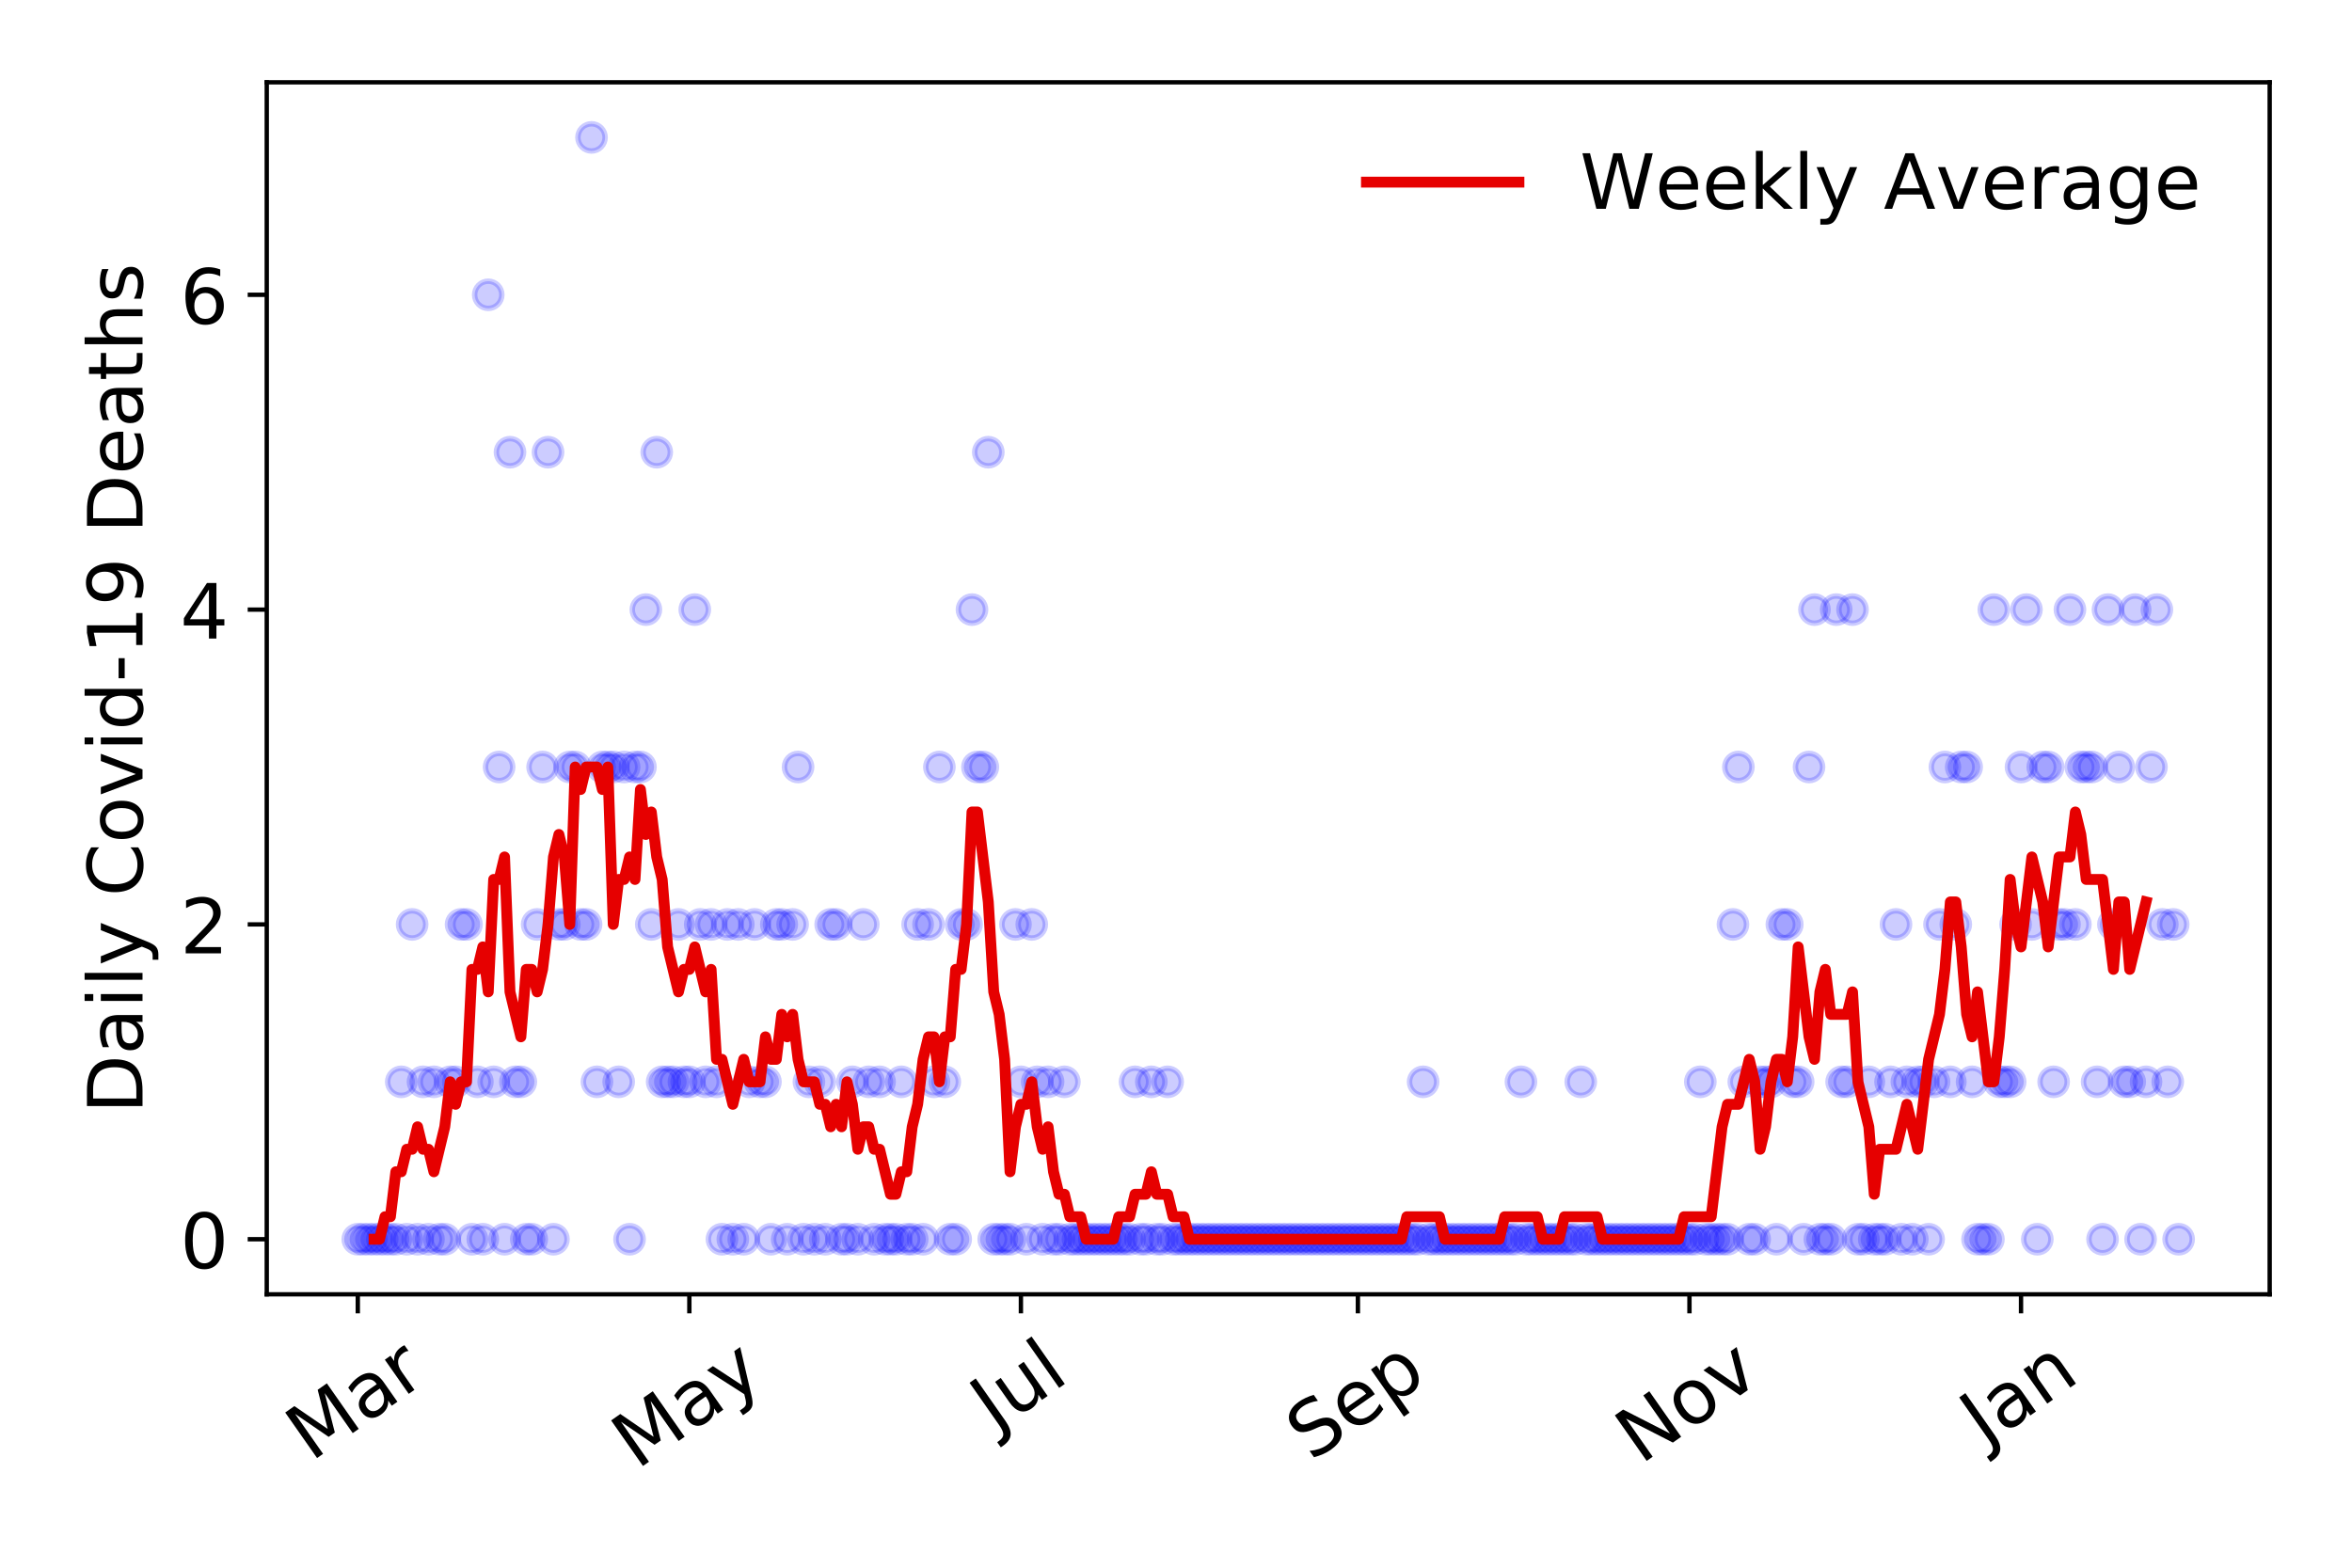 <?xml version="1.0" encoding="utf-8" standalone="no"?>
<!DOCTYPE svg PUBLIC "-//W3C//DTD SVG 1.1//EN"
  "http://www.w3.org/Graphics/SVG/1.1/DTD/svg11.dtd">
<!-- Created with matplotlib (https://matplotlib.org/) -->
<svg height="288pt" version="1.1" viewBox="0 0 432 288" width="432pt" xmlns="http://www.w3.org/2000/svg" xmlns:xlink="http://www.w3.org/1999/xlink">
 <defs>
  <style type="text/css">
*{stroke-linecap:butt;stroke-linejoin:round;}
  </style>
 </defs>
 <g id="figure_1">
  <g id="patch_1">
   <path d="M 0 288 
L 432 288 
L 432 0 
L 0 0 
z
" style="fill:#ffffff;"/>
  </g>
  <g id="axes_1">
   <g id="patch_2">
    <path d="M 48.995 237.778 
L 416.88 237.778 
L 416.88 15.12 
L 48.995 15.12 
z
" style="fill:#ffffff;"/>
   </g>
   <g id="matplotlib.axis_1">
    <g id="xtick_1">
     <g id="line2d_1">
      <defs>
       <path d="M 0 0 
L 0 3.5 
" id="mc202c2d817" style="stroke:#000000;stroke-width:0.8;"/>
      </defs>
      <g>
       <use style="stroke:#000000;stroke-width:0.8;" x="65.717" xlink:href="#mc202c2d817" y="237.778"/>
      </g>
     </g>
     <g id="text_1">
      <!-- Mar -->
      <defs>
       <path d="M 9.812 72.906 
L 24.516 72.906 
L 43.109 23.297 
L 61.812 72.906 
L 76.516 72.906 
L 76.516 0 
L 66.891 0 
L 66.891 64.016 
L 48.094 14.016 
L 38.188 14.016 
L 19.391 64.016 
L 19.391 0 
L 9.812 0 
z
" id="DejaVuSans-77"/>
       <path d="M 34.281 27.484 
Q 23.391 27.484 19.188 25 
Q 14.984 22.516 14.984 16.5 
Q 14.984 11.719 18.141 8.906 
Q 21.297 6.109 26.703 6.109 
Q 34.188 6.109 38.703 11.406 
Q 43.219 16.703 43.219 25.484 
L 43.219 27.484 
z
M 52.203 31.203 
L 52.203 0 
L 43.219 0 
L 43.219 8.297 
Q 40.141 3.328 35.547 0.953 
Q 30.953 -1.422 24.312 -1.422 
Q 15.922 -1.422 10.953 3.297 
Q 6 8.016 6 15.922 
Q 6 25.141 12.172 29.828 
Q 18.359 34.516 30.609 34.516 
L 43.219 34.516 
L 43.219 35.406 
Q 43.219 41.609 39.141 45 
Q 35.062 48.391 27.688 48.391 
Q 23 48.391 18.547 47.266 
Q 14.109 46.141 10.016 43.891 
L 10.016 52.203 
Q 14.938 54.109 19.578 55.047 
Q 24.219 56 28.609 56 
Q 40.484 56 46.344 49.844 
Q 52.203 43.703 52.203 31.203 
z
" id="DejaVuSans-97"/>
       <path d="M 41.109 46.297 
Q 39.594 47.172 37.812 47.578 
Q 36.031 48 33.891 48 
Q 26.266 48 22.188 43.047 
Q 18.109 38.094 18.109 28.812 
L 18.109 0 
L 9.078 0 
L 9.078 54.688 
L 18.109 54.688 
L 18.109 46.188 
Q 20.953 51.172 25.484 53.578 
Q 30.031 56 36.531 56 
Q 37.453 56 38.578 55.875 
Q 39.703 55.766 41.062 55.516 
z
" id="DejaVuSans-114"/>
      </defs>
      <g transform="translate(57.114 268.643)rotate(-35)scale(0.14 -0.14)">
       <use xlink:href="#DejaVuSans-77"/>
       <use x="86.279" xlink:href="#DejaVuSans-97"/>
       <use x="147.559" xlink:href="#DejaVuSans-114"/>
      </g>
     </g>
    </g>
    <g id="xtick_2">
     <g id="line2d_2">
      <g>
       <use style="stroke:#000000;stroke-width:0.8;" x="126.615" xlink:href="#mc202c2d817" y="237.778"/>
      </g>
     </g>
     <g id="text_2">
      <!-- May -->
      <defs>
       <path d="M 32.172 -5.078 
Q 28.375 -14.844 24.75 -17.812 
Q 21.141 -20.797 15.094 -20.797 
L 7.906 -20.797 
L 7.906 -13.281 
L 13.188 -13.281 
Q 16.891 -13.281 18.938 -11.516 
Q 21 -9.766 23.484 -3.219 
L 25.094 0.875 
L 2.984 54.688 
L 12.5 54.688 
L 29.594 11.922 
L 46.688 54.688 
L 56.203 54.688 
z
" id="DejaVuSans-121"/>
      </defs>
      <g transform="translate(116.976 270.094)rotate(-35)scale(0.14 -0.14)">
       <use xlink:href="#DejaVuSans-77"/>
       <use x="86.279" xlink:href="#DejaVuSans-97"/>
       <use x="147.559" xlink:href="#DejaVuSans-121"/>
      </g>
     </g>
    </g>
    <g id="xtick_3">
     <g id="line2d_3">
      <g>
       <use style="stroke:#000000;stroke-width:0.8;" x="187.513" xlink:href="#mc202c2d817" y="237.778"/>
      </g>
     </g>
     <g id="text_3">
      <!-- Jul -->
      <defs>
       <path d="M 9.812 72.906 
L 19.672 72.906 
L 19.672 5.078 
Q 19.672 -8.109 14.672 -14.062 
Q 9.672 -20.016 -1.422 -20.016 
L -5.172 -20.016 
L -5.172 -11.719 
L -2.094 -11.719 
Q 4.438 -11.719 7.125 -8.047 
Q 9.812 -4.391 9.812 5.078 
z
" id="DejaVuSans-74"/>
       <path d="M 8.5 21.578 
L 8.5 54.688 
L 17.484 54.688 
L 17.484 21.922 
Q 17.484 14.156 20.5 10.266 
Q 23.531 6.391 29.594 6.391 
Q 36.859 6.391 41.078 11.031 
Q 45.312 15.672 45.312 23.688 
L 45.312 54.688 
L 54.297 54.688 
L 54.297 0 
L 45.312 0 
L 45.312 8.406 
Q 42.047 3.422 37.719 1 
Q 33.406 -1.422 27.688 -1.422 
Q 18.266 -1.422 13.375 4.438 
Q 8.5 10.297 8.5 21.578 
z
M 31.109 56 
z
" id="DejaVuSans-117"/>
       <path d="M 9.422 75.984 
L 18.406 75.984 
L 18.406 0 
L 9.422 0 
z
" id="DejaVuSans-108"/>
      </defs>
      <g transform="translate(182.811 263.181)rotate(-35)scale(0.14 -0.14)">
       <use xlink:href="#DejaVuSans-74"/>
       <use x="29.492" xlink:href="#DejaVuSans-117"/>
       <use x="92.871" xlink:href="#DejaVuSans-108"/>
      </g>
     </g>
    </g>
    <g id="xtick_4">
     <g id="line2d_4">
      <g>
       <use style="stroke:#000000;stroke-width:0.8;" x="249.41" xlink:href="#mc202c2d817" y="237.778"/>
      </g>
     </g>
     <g id="text_4">
      <!-- Sep -->
      <defs>
       <path d="M 53.516 70.516 
L 53.516 60.891 
Q 47.906 63.578 42.922 64.891 
Q 37.938 66.219 33.297 66.219 
Q 25.25 66.219 20.875 63.094 
Q 16.5 59.969 16.5 54.203 
Q 16.5 49.359 19.406 46.891 
Q 22.312 44.438 30.422 42.922 
L 36.375 41.703 
Q 47.406 39.594 52.656 34.297 
Q 57.906 29 57.906 20.125 
Q 57.906 9.516 50.797 4.047 
Q 43.703 -1.422 29.984 -1.422 
Q 24.812 -1.422 18.969 -0.25 
Q 13.141 0.922 6.891 3.219 
L 6.891 13.375 
Q 12.891 10.016 18.656 8.297 
Q 24.422 6.594 29.984 6.594 
Q 38.422 6.594 43.016 9.906 
Q 47.609 13.234 47.609 19.391 
Q 47.609 24.75 44.312 27.781 
Q 41.016 30.812 33.5 32.328 
L 27.484 33.5 
Q 16.453 35.688 11.516 40.375 
Q 6.594 45.062 6.594 53.422 
Q 6.594 63.094 13.406 68.656 
Q 20.219 74.219 32.172 74.219 
Q 37.312 74.219 42.625 73.281 
Q 47.953 72.359 53.516 70.516 
z
" id="DejaVuSans-83"/>
       <path d="M 56.203 29.594 
L 56.203 25.203 
L 14.891 25.203 
Q 15.484 15.922 20.484 11.062 
Q 25.484 6.203 34.422 6.203 
Q 39.594 6.203 44.453 7.469 
Q 49.312 8.734 54.109 11.281 
L 54.109 2.781 
Q 49.266 0.734 44.188 -0.344 
Q 39.109 -1.422 33.891 -1.422 
Q 20.797 -1.422 13.156 6.188 
Q 5.516 13.812 5.516 26.812 
Q 5.516 40.234 12.766 48.109 
Q 20.016 56 32.328 56 
Q 43.359 56 49.781 48.891 
Q 56.203 41.797 56.203 29.594 
z
M 47.219 32.234 
Q 47.125 39.594 43.094 43.984 
Q 39.062 48.391 32.422 48.391 
Q 24.906 48.391 20.391 44.141 
Q 15.875 39.891 15.188 32.172 
z
" id="DejaVuSans-101"/>
       <path d="M 18.109 8.203 
L 18.109 -20.797 
L 9.078 -20.797 
L 9.078 54.688 
L 18.109 54.688 
L 18.109 46.391 
Q 20.953 51.266 25.266 53.625 
Q 29.594 56 35.594 56 
Q 45.562 56 51.781 48.094 
Q 58.016 40.188 58.016 27.297 
Q 58.016 14.406 51.781 6.484 
Q 45.562 -1.422 35.594 -1.422 
Q 29.594 -1.422 25.266 0.953 
Q 20.953 3.328 18.109 8.203 
z
M 48.688 27.297 
Q 48.688 37.203 44.609 42.844 
Q 40.531 48.484 33.406 48.484 
Q 26.266 48.484 22.188 42.844 
Q 18.109 37.203 18.109 27.297 
Q 18.109 17.391 22.188 11.75 
Q 26.266 6.109 33.406 6.109 
Q 40.531 6.109 44.609 11.75 
Q 48.688 17.391 48.688 27.297 
z
" id="DejaVuSans-112"/>
      </defs>
      <g transform="translate(240.817 268.629)rotate(-35)scale(0.14 -0.14)">
       <use xlink:href="#DejaVuSans-83"/>
       <use x="63.477" xlink:href="#DejaVuSans-101"/>
       <use x="125" xlink:href="#DejaVuSans-112"/>
      </g>
     </g>
    </g>
    <g id="xtick_5">
     <g id="line2d_5">
      <g>
       <use style="stroke:#000000;stroke-width:0.8;" x="310.308" xlink:href="#mc202c2d817" y="237.778"/>
      </g>
     </g>
     <g id="text_5">
      <!-- Nov -->
      <defs>
       <path d="M 9.812 72.906 
L 23.094 72.906 
L 55.422 11.922 
L 55.422 72.906 
L 64.984 72.906 
L 64.984 0 
L 51.703 0 
L 19.391 60.984 
L 19.391 0 
L 9.812 0 
z
" id="DejaVuSans-78"/>
       <path d="M 30.609 48.391 
Q 23.391 48.391 19.188 42.75 
Q 14.984 37.109 14.984 27.297 
Q 14.984 17.484 19.156 11.844 
Q 23.344 6.203 30.609 6.203 
Q 37.797 6.203 41.984 11.859 
Q 46.188 17.531 46.188 27.297 
Q 46.188 37.016 41.984 42.703 
Q 37.797 48.391 30.609 48.391 
z
M 30.609 56 
Q 42.328 56 49.016 48.375 
Q 55.719 40.766 55.719 27.297 
Q 55.719 13.875 49.016 6.219 
Q 42.328 -1.422 30.609 -1.422 
Q 18.844 -1.422 12.172 6.219 
Q 5.516 13.875 5.516 27.297 
Q 5.516 40.766 12.172 48.375 
Q 18.844 56 30.609 56 
z
" id="DejaVuSans-111"/>
       <path d="M 2.984 54.688 
L 12.5 54.688 
L 29.594 8.797 
L 46.688 54.688 
L 56.203 54.688 
L 35.688 0 
L 23.484 0 
z
" id="DejaVuSans-118"/>
      </defs>
      <g transform="translate(301.332 269.166)rotate(-35)scale(0.14 -0.14)">
       <use xlink:href="#DejaVuSans-78"/>
       <use x="74.805" xlink:href="#DejaVuSans-111"/>
       <use x="135.986" xlink:href="#DejaVuSans-118"/>
      </g>
     </g>
    </g>
    <g id="xtick_6">
     <g id="line2d_6">
      <g>
       <use style="stroke:#000000;stroke-width:0.8;" x="371.206" xlink:href="#mc202c2d817" y="237.778"/>
      </g>
     </g>
     <g id="text_6">
      <!-- Jan -->
      <defs>
       <path d="M 54.891 33.016 
L 54.891 0 
L 45.906 0 
L 45.906 32.719 
Q 45.906 40.484 42.875 44.328 
Q 39.844 48.188 33.797 48.188 
Q 26.516 48.188 22.312 43.547 
Q 18.109 38.922 18.109 30.906 
L 18.109 0 
L 9.078 0 
L 9.078 54.688 
L 18.109 54.688 
L 18.109 46.188 
Q 21.344 51.125 25.703 53.562 
Q 30.078 56 35.797 56 
Q 45.219 56 50.047 50.172 
Q 54.891 44.344 54.891 33.016 
z
" id="DejaVuSans-110"/>
      </defs>
      <g transform="translate(364.583 265.871)rotate(-35)scale(0.14 -0.14)">
       <use xlink:href="#DejaVuSans-74"/>
       <use x="29.492" xlink:href="#DejaVuSans-97"/>
       <use x="90.771" xlink:href="#DejaVuSans-110"/>
      </g>
     </g>
    </g>
   </g>
   <g id="matplotlib.axis_2">
    <g id="ytick_1">
     <g id="line2d_7">
      <defs>
       <path d="M 0 0 
L -3.5 0 
" id="ma8f2288759" style="stroke:#000000;stroke-width:0.8;"/>
      </defs>
      <g>
       <use style="stroke:#000000;stroke-width:0.8;" x="48.995" xlink:href="#ma8f2288759" y="227.657"/>
      </g>
     </g>
     <g id="text_7">
      <!-- 0 -->
      <defs>
       <path d="M 31.781 66.406 
Q 24.172 66.406 20.328 58.906 
Q 16.5 51.422 16.5 36.375 
Q 16.5 21.391 20.328 13.891 
Q 24.172 6.391 31.781 6.391 
Q 39.453 6.391 43.281 13.891 
Q 47.125 21.391 47.125 36.375 
Q 47.125 51.422 43.281 58.906 
Q 39.453 66.406 31.781 66.406 
z
M 31.781 74.219 
Q 44.047 74.219 50.516 64.516 
Q 56.984 54.828 56.984 36.375 
Q 56.984 17.969 50.516 8.266 
Q 44.047 -1.422 31.781 -1.422 
Q 19.531 -1.422 13.062 8.266 
Q 6.594 17.969 6.594 36.375 
Q 6.594 54.828 13.062 64.516 
Q 19.531 74.219 31.781 74.219 
z
" id="DejaVuSans-48"/>
      </defs>
      <g transform="translate(33.087 232.976)scale(0.14 -0.14)">
       <use xlink:href="#DejaVuSans-48"/>
      </g>
     </g>
    </g>
    <g id="ytick_2">
     <g id="line2d_8">
      <g>
       <use style="stroke:#000000;stroke-width:0.8;" x="48.995" xlink:href="#ma8f2288759" y="169.824"/>
      </g>
     </g>
     <g id="text_8">
      <!-- 2 -->
      <defs>
       <path d="M 19.188 8.297 
L 53.609 8.297 
L 53.609 0 
L 7.328 0 
L 7.328 8.297 
Q 12.938 14.109 22.625 23.891 
Q 32.328 33.688 34.812 36.531 
Q 39.547 41.844 41.422 45.531 
Q 43.312 49.219 43.312 52.781 
Q 43.312 58.594 39.234 62.25 
Q 35.156 65.922 28.609 65.922 
Q 23.969 65.922 18.812 64.312 
Q 13.672 62.703 7.812 59.422 
L 7.812 69.391 
Q 13.766 71.781 18.938 73 
Q 24.125 74.219 28.422 74.219 
Q 39.75 74.219 46.484 68.547 
Q 53.219 62.891 53.219 53.422 
Q 53.219 48.922 51.531 44.891 
Q 49.859 40.875 45.406 35.406 
Q 44.188 33.984 37.641 27.219 
Q 31.109 20.453 19.188 8.297 
z
" id="DejaVuSans-50"/>
      </defs>
      <g transform="translate(33.087 175.143)scale(0.14 -0.14)">
       <use xlink:href="#DejaVuSans-50"/>
      </g>
     </g>
    </g>
    <g id="ytick_3">
     <g id="line2d_9">
      <g>
       <use style="stroke:#000000;stroke-width:0.8;" x="48.995" xlink:href="#ma8f2288759" y="111.991"/>
      </g>
     </g>
     <g id="text_9">
      <!-- 4 -->
      <defs>
       <path d="M 37.797 64.312 
L 12.891 25.391 
L 37.797 25.391 
z
M 35.203 72.906 
L 47.609 72.906 
L 47.609 25.391 
L 58.016 25.391 
L 58.016 17.188 
L 47.609 17.188 
L 47.609 0 
L 37.797 0 
L 37.797 17.188 
L 4.891 17.188 
L 4.891 26.703 
z
" id="DejaVuSans-52"/>
      </defs>
      <g transform="translate(33.087 117.31)scale(0.14 -0.14)">
       <use xlink:href="#DejaVuSans-52"/>
      </g>
     </g>
    </g>
    <g id="ytick_4">
     <g id="line2d_10">
      <g>
       <use style="stroke:#000000;stroke-width:0.8;" x="48.995" xlink:href="#ma8f2288759" y="54.157"/>
      </g>
     </g>
     <g id="text_10">
      <!-- 6 -->
      <defs>
       <path d="M 33.016 40.375 
Q 26.375 40.375 22.484 35.828 
Q 18.609 31.297 18.609 23.391 
Q 18.609 15.531 22.484 10.953 
Q 26.375 6.391 33.016 6.391 
Q 39.656 6.391 43.531 10.953 
Q 47.406 15.531 47.406 23.391 
Q 47.406 31.297 43.531 35.828 
Q 39.656 40.375 33.016 40.375 
z
M 52.594 71.297 
L 52.594 62.312 
Q 48.875 64.062 45.094 64.984 
Q 41.312 65.922 37.594 65.922 
Q 27.828 65.922 22.672 59.328 
Q 17.531 52.734 16.797 39.406 
Q 19.672 43.656 24.016 45.922 
Q 28.375 48.188 33.594 48.188 
Q 44.578 48.188 50.953 41.516 
Q 57.328 34.859 57.328 23.391 
Q 57.328 12.156 50.688 5.359 
Q 44.047 -1.422 33.016 -1.422 
Q 20.359 -1.422 13.672 8.266 
Q 6.984 17.969 6.984 36.375 
Q 6.984 53.656 15.188 63.938 
Q 23.391 74.219 37.203 74.219 
Q 40.922 74.219 44.703 73.484 
Q 48.484 72.75 52.594 71.297 
z
" id="DejaVuSans-54"/>
      </defs>
      <g transform="translate(33.087 59.476)scale(0.14 -0.14)">
       <use xlink:href="#DejaVuSans-54"/>
      </g>
     </g>
    </g>
    <g id="text_11">
     <!-- Daily Covid-19 Deaths -->
     <defs>
      <path d="M 19.672 64.797 
L 19.672 8.109 
L 31.594 8.109 
Q 46.688 8.109 53.688 14.938 
Q 60.688 21.781 60.688 36.531 
Q 60.688 51.172 53.688 57.984 
Q 46.688 64.797 31.594 64.797 
z
M 9.812 72.906 
L 30.078 72.906 
Q 51.266 72.906 61.172 64.094 
Q 71.094 55.281 71.094 36.531 
Q 71.094 17.672 61.125 8.828 
Q 51.172 0 30.078 0 
L 9.812 0 
z
" id="DejaVuSans-68"/>
      <path d="M 9.422 54.688 
L 18.406 54.688 
L 18.406 0 
L 9.422 0 
z
M 9.422 75.984 
L 18.406 75.984 
L 18.406 64.594 
L 9.422 64.594 
z
" id="DejaVuSans-105"/>
      <path id="DejaVuSans-32"/>
      <path d="M 64.406 67.281 
L 64.406 56.891 
Q 59.422 61.531 53.781 63.812 
Q 48.141 66.109 41.797 66.109 
Q 29.297 66.109 22.656 58.469 
Q 16.016 50.828 16.016 36.375 
Q 16.016 21.969 22.656 14.328 
Q 29.297 6.688 41.797 6.688 
Q 48.141 6.688 53.781 8.984 
Q 59.422 11.281 64.406 15.922 
L 64.406 5.609 
Q 59.234 2.094 53.438 0.328 
Q 47.656 -1.422 41.219 -1.422 
Q 24.656 -1.422 15.125 8.703 
Q 5.609 18.844 5.609 36.375 
Q 5.609 53.953 15.125 64.078 
Q 24.656 74.219 41.219 74.219 
Q 47.75 74.219 53.531 72.484 
Q 59.328 70.75 64.406 67.281 
z
" id="DejaVuSans-67"/>
      <path d="M 45.406 46.391 
L 45.406 75.984 
L 54.391 75.984 
L 54.391 0 
L 45.406 0 
L 45.406 8.203 
Q 42.578 3.328 38.25 0.953 
Q 33.938 -1.422 27.875 -1.422 
Q 17.969 -1.422 11.734 6.484 
Q 5.516 14.406 5.516 27.297 
Q 5.516 40.188 11.734 48.094 
Q 17.969 56 27.875 56 
Q 33.938 56 38.25 53.625 
Q 42.578 51.266 45.406 46.391 
z
M 14.797 27.297 
Q 14.797 17.391 18.875 11.75 
Q 22.953 6.109 30.078 6.109 
Q 37.203 6.109 41.297 11.75 
Q 45.406 17.391 45.406 27.297 
Q 45.406 37.203 41.297 42.844 
Q 37.203 48.484 30.078 48.484 
Q 22.953 48.484 18.875 42.844 
Q 14.797 37.203 14.797 27.297 
z
" id="DejaVuSans-100"/>
      <path d="M 4.891 31.391 
L 31.203 31.391 
L 31.203 23.391 
L 4.891 23.391 
z
" id="DejaVuSans-45"/>
      <path d="M 12.406 8.297 
L 28.516 8.297 
L 28.516 63.922 
L 10.984 60.406 
L 10.984 69.391 
L 28.422 72.906 
L 38.281 72.906 
L 38.281 8.297 
L 54.391 8.297 
L 54.391 0 
L 12.406 0 
z
" id="DejaVuSans-49"/>
      <path d="M 10.984 1.516 
L 10.984 10.5 
Q 14.703 8.734 18.5 7.812 
Q 22.312 6.891 25.984 6.891 
Q 35.75 6.891 40.891 13.453 
Q 46.047 20.016 46.781 33.406 
Q 43.953 29.203 39.594 26.953 
Q 35.25 24.703 29.984 24.703 
Q 19.047 24.703 12.672 31.312 
Q 6.297 37.938 6.297 49.422 
Q 6.297 60.641 12.938 67.422 
Q 19.578 74.219 30.609 74.219 
Q 43.266 74.219 49.922 64.516 
Q 56.594 54.828 56.594 36.375 
Q 56.594 19.141 48.406 8.859 
Q 40.234 -1.422 26.422 -1.422 
Q 22.703 -1.422 18.891 -0.688 
Q 15.094 0.047 10.984 1.516 
z
M 30.609 32.422 
Q 37.25 32.422 41.125 36.953 
Q 45.016 41.5 45.016 49.422 
Q 45.016 57.281 41.125 61.844 
Q 37.25 66.406 30.609 66.406 
Q 23.969 66.406 20.094 61.844 
Q 16.219 57.281 16.219 49.422 
Q 16.219 41.5 20.094 36.953 
Q 23.969 32.422 30.609 32.422 
z
" id="DejaVuSans-57"/>
      <path d="M 18.312 70.219 
L 18.312 54.688 
L 36.812 54.688 
L 36.812 47.703 
L 18.312 47.703 
L 18.312 18.016 
Q 18.312 11.328 20.141 9.422 
Q 21.969 7.516 27.594 7.516 
L 36.812 7.516 
L 36.812 0 
L 27.594 0 
Q 17.188 0 13.234 3.875 
Q 9.281 7.766 9.281 18.016 
L 9.281 47.703 
L 2.688 47.703 
L 2.688 54.688 
L 9.281 54.688 
L 9.281 70.219 
z
" id="DejaVuSans-116"/>
      <path d="M 54.891 33.016 
L 54.891 0 
L 45.906 0 
L 45.906 32.719 
Q 45.906 40.484 42.875 44.328 
Q 39.844 48.188 33.797 48.188 
Q 26.516 48.188 22.312 43.547 
Q 18.109 38.922 18.109 30.906 
L 18.109 0 
L 9.078 0 
L 9.078 75.984 
L 18.109 75.984 
L 18.109 46.188 
Q 21.344 51.125 25.703 53.562 
Q 30.078 56 35.797 56 
Q 45.219 56 50.047 50.172 
Q 54.891 44.344 54.891 33.016 
z
" id="DejaVuSans-104"/>
      <path d="M 44.281 53.078 
L 44.281 44.578 
Q 40.484 46.531 36.375 47.5 
Q 32.281 48.484 27.875 48.484 
Q 21.188 48.484 17.844 46.438 
Q 14.5 44.391 14.5 40.281 
Q 14.5 37.156 16.891 35.375 
Q 19.281 33.594 26.516 31.984 
L 29.594 31.297 
Q 39.156 29.25 43.188 25.516 
Q 47.219 21.781 47.219 15.094 
Q 47.219 7.469 41.188 3.016 
Q 35.156 -1.422 24.609 -1.422 
Q 20.219 -1.422 15.453 -0.562 
Q 10.688 0.297 5.422 2 
L 5.422 11.281 
Q 10.406 8.688 15.234 7.391 
Q 20.062 6.109 24.812 6.109 
Q 31.156 6.109 34.562 8.281 
Q 37.984 10.453 37.984 14.406 
Q 37.984 18.062 35.516 20.016 
Q 33.062 21.969 24.703 23.781 
L 21.578 24.516 
Q 13.234 26.266 9.516 29.906 
Q 5.812 33.547 5.812 39.891 
Q 5.812 47.609 11.281 51.797 
Q 16.75 56 26.812 56 
Q 31.781 56 36.172 55.266 
Q 40.578 54.547 44.281 53.078 
z
" id="DejaVuSans-115"/>
     </defs>
     <g transform="translate(26.176 204.56)rotate(-90)scale(0.14 -0.14)">
      <use xlink:href="#DejaVuSans-68"/>
      <use x="77.002" xlink:href="#DejaVuSans-97"/>
      <use x="138.281" xlink:href="#DejaVuSans-105"/>
      <use x="166.064" xlink:href="#DejaVuSans-108"/>
      <use x="193.848" xlink:href="#DejaVuSans-121"/>
      <use x="253.027" xlink:href="#DejaVuSans-32"/>
      <use x="284.814" xlink:href="#DejaVuSans-67"/>
      <use x="354.639" xlink:href="#DejaVuSans-111"/>
      <use x="415.82" xlink:href="#DejaVuSans-118"/>
      <use x="475" xlink:href="#DejaVuSans-105"/>
      <use x="502.783" xlink:href="#DejaVuSans-100"/>
      <use x="566.26" xlink:href="#DejaVuSans-45"/>
      <use x="602.344" xlink:href="#DejaVuSans-49"/>
      <use x="665.967" xlink:href="#DejaVuSans-57"/>
      <use x="729.59" xlink:href="#DejaVuSans-32"/>
      <use x="761.377" xlink:href="#DejaVuSans-68"/>
      <use x="838.379" xlink:href="#DejaVuSans-101"/>
      <use x="899.902" xlink:href="#DejaVuSans-97"/>
      <use x="961.182" xlink:href="#DejaVuSans-116"/>
      <use x="1000.391" xlink:href="#DejaVuSans-104"/>
      <use x="1063.77" xlink:href="#DejaVuSans-115"/>
     </g>
    </g>
   </g>
   <g id="line2d_11">
    <defs>
     <path d="M 0 2.5 
C 0.663 2.5 1.299 2.237 1.768 1.768 
C 2.237 1.299 2.5 0.663 2.5 0 
C 2.5 -0.663 2.237 -1.299 1.768 -1.768 
C 1.299 -2.237 0.663 -2.5 0 -2.5 
C -0.663 -2.5 -1.299 -2.237 -1.768 -1.768 
C -2.237 -1.299 -2.5 -0.663 -2.5 0 
C -2.5 0.663 -2.237 1.299 -1.768 1.768 
C -1.299 2.237 -0.663 2.5 0 2.5 
z
" id="m4e167b551b" style="stroke:#0000ff;stroke-opacity:0.2;"/>
    </defs>
    <g clip-path="url(#pee4efc4700)">
     <use style="fill:#0000ff;fill-opacity:0.2;stroke:#0000ff;stroke-opacity:0.2;" x="65.717" xlink:href="#m4e167b551b" y="227.657"/>
     <use style="fill:#0000ff;fill-opacity:0.2;stroke:#0000ff;stroke-opacity:0.2;" x="66.715" xlink:href="#m4e167b551b" y="227.657"/>
     <use style="fill:#0000ff;fill-opacity:0.2;stroke:#0000ff;stroke-opacity:0.2;" x="67.714" xlink:href="#m4e167b551b" y="227.657"/>
     <use style="fill:#0000ff;fill-opacity:0.2;stroke:#0000ff;stroke-opacity:0.2;" x="68.712" xlink:href="#m4e167b551b" y="227.657"/>
     <use style="fill:#0000ff;fill-opacity:0.2;stroke:#0000ff;stroke-opacity:0.2;" x="69.71" xlink:href="#m4e167b551b" y="227.657"/>
     <use style="fill:#0000ff;fill-opacity:0.2;stroke:#0000ff;stroke-opacity:0.2;" x="70.709" xlink:href="#m4e167b551b" y="227.657"/>
     <use style="fill:#0000ff;fill-opacity:0.2;stroke:#0000ff;stroke-opacity:0.2;" x="71.707" xlink:href="#m4e167b551b" y="227.657"/>
     <use style="fill:#0000ff;fill-opacity:0.2;stroke:#0000ff;stroke-opacity:0.2;" x="72.705" xlink:href="#m4e167b551b" y="227.657"/>
     <use style="fill:#0000ff;fill-opacity:0.2;stroke:#0000ff;stroke-opacity:0.2;" x="73.704" xlink:href="#m4e167b551b" y="198.741"/>
     <use style="fill:#0000ff;fill-opacity:0.2;stroke:#0000ff;stroke-opacity:0.2;" x="74.702" xlink:href="#m4e167b551b" y="227.657"/>
     <use style="fill:#0000ff;fill-opacity:0.2;stroke:#0000ff;stroke-opacity:0.2;" x="75.7" xlink:href="#m4e167b551b" y="169.824"/>
     <use style="fill:#0000ff;fill-opacity:0.2;stroke:#0000ff;stroke-opacity:0.2;" x="76.699" xlink:href="#m4e167b551b" y="227.657"/>
     <use style="fill:#0000ff;fill-opacity:0.2;stroke:#0000ff;stroke-opacity:0.2;" x="77.697" xlink:href="#m4e167b551b" y="198.741"/>
     <use style="fill:#0000ff;fill-opacity:0.2;stroke:#0000ff;stroke-opacity:0.2;" x="78.695" xlink:href="#m4e167b551b" y="227.657"/>
     <use style="fill:#0000ff;fill-opacity:0.2;stroke:#0000ff;stroke-opacity:0.2;" x="79.694" xlink:href="#m4e167b551b" y="198.741"/>
     <use style="fill:#0000ff;fill-opacity:0.2;stroke:#0000ff;stroke-opacity:0.2;" x="80.692" xlink:href="#m4e167b551b" y="227.657"/>
     <use style="fill:#0000ff;fill-opacity:0.2;stroke:#0000ff;stroke-opacity:0.2;" x="81.69" xlink:href="#m4e167b551b" y="227.657"/>
     <use style="fill:#0000ff;fill-opacity:0.2;stroke:#0000ff;stroke-opacity:0.2;" x="82.689" xlink:href="#m4e167b551b" y="198.741"/>
     <use style="fill:#0000ff;fill-opacity:0.2;stroke:#0000ff;stroke-opacity:0.2;" x="83.687" xlink:href="#m4e167b551b" y="198.741"/>
     <use style="fill:#0000ff;fill-opacity:0.2;stroke:#0000ff;stroke-opacity:0.2;" x="84.685" xlink:href="#m4e167b551b" y="169.824"/>
     <use style="fill:#0000ff;fill-opacity:0.2;stroke:#0000ff;stroke-opacity:0.2;" x="85.684" xlink:href="#m4e167b551b" y="169.824"/>
     <use style="fill:#0000ff;fill-opacity:0.2;stroke:#0000ff;stroke-opacity:0.2;" x="86.682" xlink:href="#m4e167b551b" y="227.657"/>
     <use style="fill:#0000ff;fill-opacity:0.2;stroke:#0000ff;stroke-opacity:0.2;" x="87.68" xlink:href="#m4e167b551b" y="198.741"/>
     <use style="fill:#0000ff;fill-opacity:0.2;stroke:#0000ff;stroke-opacity:0.2;" x="88.679" xlink:href="#m4e167b551b" y="227.657"/>
     <use style="fill:#0000ff;fill-opacity:0.2;stroke:#0000ff;stroke-opacity:0.2;" x="89.677" xlink:href="#m4e167b551b" y="54.157"/>
     <use style="fill:#0000ff;fill-opacity:0.2;stroke:#0000ff;stroke-opacity:0.2;" x="90.675" xlink:href="#m4e167b551b" y="198.741"/>
     <use style="fill:#0000ff;fill-opacity:0.2;stroke:#0000ff;stroke-opacity:0.2;" x="91.674" xlink:href="#m4e167b551b" y="140.907"/>
     <use style="fill:#0000ff;fill-opacity:0.2;stroke:#0000ff;stroke-opacity:0.2;" x="92.672" xlink:href="#m4e167b551b" y="227.657"/>
     <use style="fill:#0000ff;fill-opacity:0.2;stroke:#0000ff;stroke-opacity:0.2;" x="93.67" xlink:href="#m4e167b551b" y="83.074"/>
     <use style="fill:#0000ff;fill-opacity:0.2;stroke:#0000ff;stroke-opacity:0.2;" x="94.669" xlink:href="#m4e167b551b" y="198.741"/>
     <use style="fill:#0000ff;fill-opacity:0.2;stroke:#0000ff;stroke-opacity:0.2;" x="95.667" xlink:href="#m4e167b551b" y="198.741"/>
     <use style="fill:#0000ff;fill-opacity:0.2;stroke:#0000ff;stroke-opacity:0.2;" x="96.665" xlink:href="#m4e167b551b" y="227.657"/>
     <use style="fill:#0000ff;fill-opacity:0.2;stroke:#0000ff;stroke-opacity:0.2;" x="97.664" xlink:href="#m4e167b551b" y="227.657"/>
     <use style="fill:#0000ff;fill-opacity:0.2;stroke:#0000ff;stroke-opacity:0.2;" x="98.662" xlink:href="#m4e167b551b" y="169.824"/>
     <use style="fill:#0000ff;fill-opacity:0.2;stroke:#0000ff;stroke-opacity:0.2;" x="99.66" xlink:href="#m4e167b551b" y="140.907"/>
     <use style="fill:#0000ff;fill-opacity:0.2;stroke:#0000ff;stroke-opacity:0.2;" x="100.659" xlink:href="#m4e167b551b" y="83.074"/>
     <use style="fill:#0000ff;fill-opacity:0.2;stroke:#0000ff;stroke-opacity:0.2;" x="101.657" xlink:href="#m4e167b551b" y="227.657"/>
     <use style="fill:#0000ff;fill-opacity:0.2;stroke:#0000ff;stroke-opacity:0.2;" x="102.655" xlink:href="#m4e167b551b" y="169.824"/>
     <use style="fill:#0000ff;fill-opacity:0.2;stroke:#0000ff;stroke-opacity:0.2;" x="103.654" xlink:href="#m4e167b551b" y="169.824"/>
     <use style="fill:#0000ff;fill-opacity:0.2;stroke:#0000ff;stroke-opacity:0.2;" x="104.652" xlink:href="#m4e167b551b" y="140.907"/>
     <use style="fill:#0000ff;fill-opacity:0.2;stroke:#0000ff;stroke-opacity:0.2;" x="105.65" xlink:href="#m4e167b551b" y="140.907"/>
     <use style="fill:#0000ff;fill-opacity:0.2;stroke:#0000ff;stroke-opacity:0.2;" x="106.649" xlink:href="#m4e167b551b" y="169.824"/>
     <use style="fill:#0000ff;fill-opacity:0.2;stroke:#0000ff;stroke-opacity:0.2;" x="107.647" xlink:href="#m4e167b551b" y="169.824"/>
     <use style="fill:#0000ff;fill-opacity:0.2;stroke:#0000ff;stroke-opacity:0.2;" x="108.645" xlink:href="#m4e167b551b" y="25.241"/>
     <use style="fill:#0000ff;fill-opacity:0.2;stroke:#0000ff;stroke-opacity:0.2;" x="109.644" xlink:href="#m4e167b551b" y="198.741"/>
     <use style="fill:#0000ff;fill-opacity:0.2;stroke:#0000ff;stroke-opacity:0.2;" x="110.642" xlink:href="#m4e167b551b" y="140.907"/>
     <use style="fill:#0000ff;fill-opacity:0.2;stroke:#0000ff;stroke-opacity:0.2;" x="111.64" xlink:href="#m4e167b551b" y="140.907"/>
     <use style="fill:#0000ff;fill-opacity:0.2;stroke:#0000ff;stroke-opacity:0.2;" x="112.639" xlink:href="#m4e167b551b" y="140.907"/>
     <use style="fill:#0000ff;fill-opacity:0.2;stroke:#0000ff;stroke-opacity:0.2;" x="113.637" xlink:href="#m4e167b551b" y="198.741"/>
     <use style="fill:#0000ff;fill-opacity:0.2;stroke:#0000ff;stroke-opacity:0.2;" x="114.635" xlink:href="#m4e167b551b" y="140.907"/>
     <use style="fill:#0000ff;fill-opacity:0.2;stroke:#0000ff;stroke-opacity:0.2;" x="115.634" xlink:href="#m4e167b551b" y="227.657"/>
     <use style="fill:#0000ff;fill-opacity:0.2;stroke:#0000ff;stroke-opacity:0.2;" x="116.632" xlink:href="#m4e167b551b" y="140.907"/>
     <use style="fill:#0000ff;fill-opacity:0.2;stroke:#0000ff;stroke-opacity:0.2;" x="117.63" xlink:href="#m4e167b551b" y="140.907"/>
     <use style="fill:#0000ff;fill-opacity:0.2;stroke:#0000ff;stroke-opacity:0.2;" x="118.629" xlink:href="#m4e167b551b" y="111.991"/>
     <use style="fill:#0000ff;fill-opacity:0.2;stroke:#0000ff;stroke-opacity:0.2;" x="119.627" xlink:href="#m4e167b551b" y="169.824"/>
     <use style="fill:#0000ff;fill-opacity:0.2;stroke:#0000ff;stroke-opacity:0.2;" x="120.625" xlink:href="#m4e167b551b" y="83.074"/>
     <use style="fill:#0000ff;fill-opacity:0.2;stroke:#0000ff;stroke-opacity:0.2;" x="121.624" xlink:href="#m4e167b551b" y="198.741"/>
     <use style="fill:#0000ff;fill-opacity:0.2;stroke:#0000ff;stroke-opacity:0.2;" x="122.622" xlink:href="#m4e167b551b" y="198.741"/>
     <use style="fill:#0000ff;fill-opacity:0.2;stroke:#0000ff;stroke-opacity:0.2;" x="123.62" xlink:href="#m4e167b551b" y="198.741"/>
     <use style="fill:#0000ff;fill-opacity:0.2;stroke:#0000ff;stroke-opacity:0.2;" x="124.619" xlink:href="#m4e167b551b" y="169.824"/>
     <use style="fill:#0000ff;fill-opacity:0.2;stroke:#0000ff;stroke-opacity:0.2;" x="125.617" xlink:href="#m4e167b551b" y="198.741"/>
     <use style="fill:#0000ff;fill-opacity:0.2;stroke:#0000ff;stroke-opacity:0.2;" x="126.615" xlink:href="#m4e167b551b" y="198.741"/>
     <use style="fill:#0000ff;fill-opacity:0.2;stroke:#0000ff;stroke-opacity:0.2;" x="127.614" xlink:href="#m4e167b551b" y="111.991"/>
     <use style="fill:#0000ff;fill-opacity:0.2;stroke:#0000ff;stroke-opacity:0.2;" x="128.612" xlink:href="#m4e167b551b" y="169.824"/>
     <use style="fill:#0000ff;fill-opacity:0.2;stroke:#0000ff;stroke-opacity:0.2;" x="129.61" xlink:href="#m4e167b551b" y="198.741"/>
     <use style="fill:#0000ff;fill-opacity:0.2;stroke:#0000ff;stroke-opacity:0.2;" x="130.609" xlink:href="#m4e167b551b" y="169.824"/>
     <use style="fill:#0000ff;fill-opacity:0.2;stroke:#0000ff;stroke-opacity:0.2;" x="131.607" xlink:href="#m4e167b551b" y="198.741"/>
     <use style="fill:#0000ff;fill-opacity:0.2;stroke:#0000ff;stroke-opacity:0.2;" x="132.605" xlink:href="#m4e167b551b" y="227.657"/>
     <use style="fill:#0000ff;fill-opacity:0.2;stroke:#0000ff;stroke-opacity:0.2;" x="133.604" xlink:href="#m4e167b551b" y="169.824"/>
     <use style="fill:#0000ff;fill-opacity:0.2;stroke:#0000ff;stroke-opacity:0.2;" x="134.602" xlink:href="#m4e167b551b" y="227.657"/>
     <use style="fill:#0000ff;fill-opacity:0.2;stroke:#0000ff;stroke-opacity:0.2;" x="135.6" xlink:href="#m4e167b551b" y="169.824"/>
     <use style="fill:#0000ff;fill-opacity:0.2;stroke:#0000ff;stroke-opacity:0.2;" x="136.599" xlink:href="#m4e167b551b" y="227.657"/>
     <use style="fill:#0000ff;fill-opacity:0.2;stroke:#0000ff;stroke-opacity:0.2;" x="137.597" xlink:href="#m4e167b551b" y="198.741"/>
     <use style="fill:#0000ff;fill-opacity:0.2;stroke:#0000ff;stroke-opacity:0.2;" x="138.595" xlink:href="#m4e167b551b" y="169.824"/>
     <use style="fill:#0000ff;fill-opacity:0.2;stroke:#0000ff;stroke-opacity:0.2;" x="139.594" xlink:href="#m4e167b551b" y="198.741"/>
     <use style="fill:#0000ff;fill-opacity:0.2;stroke:#0000ff;stroke-opacity:0.2;" x="140.592" xlink:href="#m4e167b551b" y="198.741"/>
     <use style="fill:#0000ff;fill-opacity:0.2;stroke:#0000ff;stroke-opacity:0.2;" x="141.59" xlink:href="#m4e167b551b" y="227.657"/>
     <use style="fill:#0000ff;fill-opacity:0.2;stroke:#0000ff;stroke-opacity:0.2;" x="142.589" xlink:href="#m4e167b551b" y="169.824"/>
     <use style="fill:#0000ff;fill-opacity:0.2;stroke:#0000ff;stroke-opacity:0.2;" x="143.587" xlink:href="#m4e167b551b" y="169.824"/>
     <use style="fill:#0000ff;fill-opacity:0.2;stroke:#0000ff;stroke-opacity:0.2;" x="144.585" xlink:href="#m4e167b551b" y="227.657"/>
     <use style="fill:#0000ff;fill-opacity:0.2;stroke:#0000ff;stroke-opacity:0.2;" x="145.584" xlink:href="#m4e167b551b" y="169.824"/>
     <use style="fill:#0000ff;fill-opacity:0.2;stroke:#0000ff;stroke-opacity:0.2;" x="146.582" xlink:href="#m4e167b551b" y="140.907"/>
     <use style="fill:#0000ff;fill-opacity:0.2;stroke:#0000ff;stroke-opacity:0.2;" x="147.58" xlink:href="#m4e167b551b" y="227.657"/>
     <use style="fill:#0000ff;fill-opacity:0.2;stroke:#0000ff;stroke-opacity:0.2;" x="148.579" xlink:href="#m4e167b551b" y="198.741"/>
     <use style="fill:#0000ff;fill-opacity:0.2;stroke:#0000ff;stroke-opacity:0.2;" x="149.577" xlink:href="#m4e167b551b" y="227.657"/>
     <use style="fill:#0000ff;fill-opacity:0.2;stroke:#0000ff;stroke-opacity:0.2;" x="150.575" xlink:href="#m4e167b551b" y="198.741"/>
     <use style="fill:#0000ff;fill-opacity:0.2;stroke:#0000ff;stroke-opacity:0.2;" x="151.574" xlink:href="#m4e167b551b" y="227.657"/>
     <use style="fill:#0000ff;fill-opacity:0.2;stroke:#0000ff;stroke-opacity:0.2;" x="152.572" xlink:href="#m4e167b551b" y="169.824"/>
     <use style="fill:#0000ff;fill-opacity:0.2;stroke:#0000ff;stroke-opacity:0.2;" x="153.57" xlink:href="#m4e167b551b" y="169.824"/>
     <use style="fill:#0000ff;fill-opacity:0.2;stroke:#0000ff;stroke-opacity:0.2;" x="154.569" xlink:href="#m4e167b551b" y="227.657"/>
     <use style="fill:#0000ff;fill-opacity:0.2;stroke:#0000ff;stroke-opacity:0.2;" x="155.567" xlink:href="#m4e167b551b" y="227.657"/>
     <use style="fill:#0000ff;fill-opacity:0.2;stroke:#0000ff;stroke-opacity:0.2;" x="156.565" xlink:href="#m4e167b551b" y="198.741"/>
     <use style="fill:#0000ff;fill-opacity:0.2;stroke:#0000ff;stroke-opacity:0.2;" x="157.564" xlink:href="#m4e167b551b" y="227.657"/>
     <use style="fill:#0000ff;fill-opacity:0.2;stroke:#0000ff;stroke-opacity:0.2;" x="158.562" xlink:href="#m4e167b551b" y="169.824"/>
     <use style="fill:#0000ff;fill-opacity:0.2;stroke:#0000ff;stroke-opacity:0.2;" x="159.56" xlink:href="#m4e167b551b" y="198.741"/>
     <use style="fill:#0000ff;fill-opacity:0.2;stroke:#0000ff;stroke-opacity:0.2;" x="160.558" xlink:href="#m4e167b551b" y="227.657"/>
     <use style="fill:#0000ff;fill-opacity:0.2;stroke:#0000ff;stroke-opacity:0.2;" x="161.557" xlink:href="#m4e167b551b" y="198.741"/>
     <use style="fill:#0000ff;fill-opacity:0.2;stroke:#0000ff;stroke-opacity:0.2;" x="162.555" xlink:href="#m4e167b551b" y="227.657"/>
     <use style="fill:#0000ff;fill-opacity:0.2;stroke:#0000ff;stroke-opacity:0.2;" x="163.553" xlink:href="#m4e167b551b" y="227.657"/>
     <use style="fill:#0000ff;fill-opacity:0.2;stroke:#0000ff;stroke-opacity:0.2;" x="164.552" xlink:href="#m4e167b551b" y="227.657"/>
     <use style="fill:#0000ff;fill-opacity:0.2;stroke:#0000ff;stroke-opacity:0.2;" x="165.55" xlink:href="#m4e167b551b" y="198.741"/>
     <use style="fill:#0000ff;fill-opacity:0.2;stroke:#0000ff;stroke-opacity:0.2;" x="166.548" xlink:href="#m4e167b551b" y="227.657"/>
     <use style="fill:#0000ff;fill-opacity:0.2;stroke:#0000ff;stroke-opacity:0.2;" x="167.547" xlink:href="#m4e167b551b" y="227.657"/>
     <use style="fill:#0000ff;fill-opacity:0.2;stroke:#0000ff;stroke-opacity:0.2;" x="168.545" xlink:href="#m4e167b551b" y="169.824"/>
     <use style="fill:#0000ff;fill-opacity:0.2;stroke:#0000ff;stroke-opacity:0.2;" x="169.543" xlink:href="#m4e167b551b" y="227.657"/>
     <use style="fill:#0000ff;fill-opacity:0.2;stroke:#0000ff;stroke-opacity:0.2;" x="170.542" xlink:href="#m4e167b551b" y="169.824"/>
     <use style="fill:#0000ff;fill-opacity:0.2;stroke:#0000ff;stroke-opacity:0.2;" x="171.54" xlink:href="#m4e167b551b" y="198.741"/>
     <use style="fill:#0000ff;fill-opacity:0.2;stroke:#0000ff;stroke-opacity:0.2;" x="172.538" xlink:href="#m4e167b551b" y="140.907"/>
     <use style="fill:#0000ff;fill-opacity:0.2;stroke:#0000ff;stroke-opacity:0.2;" x="173.537" xlink:href="#m4e167b551b" y="198.741"/>
     <use style="fill:#0000ff;fill-opacity:0.2;stroke:#0000ff;stroke-opacity:0.2;" x="174.535" xlink:href="#m4e167b551b" y="227.657"/>
     <use style="fill:#0000ff;fill-opacity:0.2;stroke:#0000ff;stroke-opacity:0.2;" x="175.533" xlink:href="#m4e167b551b" y="227.657"/>
     <use style="fill:#0000ff;fill-opacity:0.2;stroke:#0000ff;stroke-opacity:0.2;" x="176.532" xlink:href="#m4e167b551b" y="169.824"/>
     <use style="fill:#0000ff;fill-opacity:0.2;stroke:#0000ff;stroke-opacity:0.2;" x="177.53" xlink:href="#m4e167b551b" y="169.824"/>
     <use style="fill:#0000ff;fill-opacity:0.2;stroke:#0000ff;stroke-opacity:0.2;" x="178.528" xlink:href="#m4e167b551b" y="111.991"/>
     <use style="fill:#0000ff;fill-opacity:0.2;stroke:#0000ff;stroke-opacity:0.2;" x="179.527" xlink:href="#m4e167b551b" y="140.907"/>
     <use style="fill:#0000ff;fill-opacity:0.2;stroke:#0000ff;stroke-opacity:0.2;" x="180.525" xlink:href="#m4e167b551b" y="140.907"/>
     <use style="fill:#0000ff;fill-opacity:0.2;stroke:#0000ff;stroke-opacity:0.2;" x="181.523" xlink:href="#m4e167b551b" y="83.074"/>
     <use style="fill:#0000ff;fill-opacity:0.2;stroke:#0000ff;stroke-opacity:0.2;" x="182.522" xlink:href="#m4e167b551b" y="227.657"/>
     <use style="fill:#0000ff;fill-opacity:0.2;stroke:#0000ff;stroke-opacity:0.2;" x="183.52" xlink:href="#m4e167b551b" y="227.657"/>
     <use style="fill:#0000ff;fill-opacity:0.2;stroke:#0000ff;stroke-opacity:0.2;" x="184.518" xlink:href="#m4e167b551b" y="227.657"/>
     <use style="fill:#0000ff;fill-opacity:0.2;stroke:#0000ff;stroke-opacity:0.2;" x="185.517" xlink:href="#m4e167b551b" y="227.657"/>
     <use style="fill:#0000ff;fill-opacity:0.2;stroke:#0000ff;stroke-opacity:0.2;" x="186.515" xlink:href="#m4e167b551b" y="169.824"/>
     <use style="fill:#0000ff;fill-opacity:0.2;stroke:#0000ff;stroke-opacity:0.2;" x="187.513" xlink:href="#m4e167b551b" y="198.741"/>
     <use style="fill:#0000ff;fill-opacity:0.2;stroke:#0000ff;stroke-opacity:0.2;" x="188.512" xlink:href="#m4e167b551b" y="227.657"/>
     <use style="fill:#0000ff;fill-opacity:0.2;stroke:#0000ff;stroke-opacity:0.2;" x="189.51" xlink:href="#m4e167b551b" y="169.824"/>
     <use style="fill:#0000ff;fill-opacity:0.2;stroke:#0000ff;stroke-opacity:0.2;" x="190.508" xlink:href="#m4e167b551b" y="198.741"/>
     <use style="fill:#0000ff;fill-opacity:0.2;stroke:#0000ff;stroke-opacity:0.2;" x="191.507" xlink:href="#m4e167b551b" y="227.657"/>
     <use style="fill:#0000ff;fill-opacity:0.2;stroke:#0000ff;stroke-opacity:0.2;" x="192.505" xlink:href="#m4e167b551b" y="198.741"/>
     <use style="fill:#0000ff;fill-opacity:0.2;stroke:#0000ff;stroke-opacity:0.2;" x="193.503" xlink:href="#m4e167b551b" y="227.657"/>
     <use style="fill:#0000ff;fill-opacity:0.2;stroke:#0000ff;stroke-opacity:0.2;" x="194.502" xlink:href="#m4e167b551b" y="227.657"/>
     <use style="fill:#0000ff;fill-opacity:0.2;stroke:#0000ff;stroke-opacity:0.2;" x="195.5" xlink:href="#m4e167b551b" y="198.741"/>
     <use style="fill:#0000ff;fill-opacity:0.2;stroke:#0000ff;stroke-opacity:0.2;" x="196.498" xlink:href="#m4e167b551b" y="227.657"/>
     <use style="fill:#0000ff;fill-opacity:0.2;stroke:#0000ff;stroke-opacity:0.2;" x="197.497" xlink:href="#m4e167b551b" y="227.657"/>
     <use style="fill:#0000ff;fill-opacity:0.2;stroke:#0000ff;stroke-opacity:0.2;" x="198.495" xlink:href="#m4e167b551b" y="227.657"/>
     <use style="fill:#0000ff;fill-opacity:0.2;stroke:#0000ff;stroke-opacity:0.2;" x="199.493" xlink:href="#m4e167b551b" y="227.657"/>
     <use style="fill:#0000ff;fill-opacity:0.2;stroke:#0000ff;stroke-opacity:0.2;" x="200.492" xlink:href="#m4e167b551b" y="227.657"/>
     <use style="fill:#0000ff;fill-opacity:0.2;stroke:#0000ff;stroke-opacity:0.2;" x="201.49" xlink:href="#m4e167b551b" y="227.657"/>
     <use style="fill:#0000ff;fill-opacity:0.2;stroke:#0000ff;stroke-opacity:0.2;" x="202.488" xlink:href="#m4e167b551b" y="227.657"/>
     <use style="fill:#0000ff;fill-opacity:0.2;stroke:#0000ff;stroke-opacity:0.2;" x="203.487" xlink:href="#m4e167b551b" y="227.657"/>
     <use style="fill:#0000ff;fill-opacity:0.2;stroke:#0000ff;stroke-opacity:0.2;" x="204.485" xlink:href="#m4e167b551b" y="227.657"/>
     <use style="fill:#0000ff;fill-opacity:0.2;stroke:#0000ff;stroke-opacity:0.2;" x="205.483" xlink:href="#m4e167b551b" y="227.657"/>
     <use style="fill:#0000ff;fill-opacity:0.2;stroke:#0000ff;stroke-opacity:0.2;" x="206.482" xlink:href="#m4e167b551b" y="227.657"/>
     <use style="fill:#0000ff;fill-opacity:0.2;stroke:#0000ff;stroke-opacity:0.2;" x="207.48" xlink:href="#m4e167b551b" y="227.657"/>
     <use style="fill:#0000ff;fill-opacity:0.2;stroke:#0000ff;stroke-opacity:0.2;" x="208.478" xlink:href="#m4e167b551b" y="198.741"/>
     <use style="fill:#0000ff;fill-opacity:0.2;stroke:#0000ff;stroke-opacity:0.2;" x="209.477" xlink:href="#m4e167b551b" y="227.657"/>
     <use style="fill:#0000ff;fill-opacity:0.2;stroke:#0000ff;stroke-opacity:0.2;" x="210.475" xlink:href="#m4e167b551b" y="227.657"/>
     <use style="fill:#0000ff;fill-opacity:0.2;stroke:#0000ff;stroke-opacity:0.2;" x="211.473" xlink:href="#m4e167b551b" y="198.741"/>
     <use style="fill:#0000ff;fill-opacity:0.2;stroke:#0000ff;stroke-opacity:0.2;" x="212.472" xlink:href="#m4e167b551b" y="227.657"/>
     <use style="fill:#0000ff;fill-opacity:0.2;stroke:#0000ff;stroke-opacity:0.2;" x="213.47" xlink:href="#m4e167b551b" y="227.657"/>
     <use style="fill:#0000ff;fill-opacity:0.2;stroke:#0000ff;stroke-opacity:0.2;" x="214.468" xlink:href="#m4e167b551b" y="198.741"/>
     <use style="fill:#0000ff;fill-opacity:0.2;stroke:#0000ff;stroke-opacity:0.2;" x="215.467" xlink:href="#m4e167b551b" y="227.657"/>
     <use style="fill:#0000ff;fill-opacity:0.2;stroke:#0000ff;stroke-opacity:0.2;" x="216.465" xlink:href="#m4e167b551b" y="227.657"/>
     <use style="fill:#0000ff;fill-opacity:0.2;stroke:#0000ff;stroke-opacity:0.2;" x="217.463" xlink:href="#m4e167b551b" y="227.657"/>
     <use style="fill:#0000ff;fill-opacity:0.2;stroke:#0000ff;stroke-opacity:0.2;" x="218.462" xlink:href="#m4e167b551b" y="227.657"/>
     <use style="fill:#0000ff;fill-opacity:0.2;stroke:#0000ff;stroke-opacity:0.2;" x="219.46" xlink:href="#m4e167b551b" y="227.657"/>
     <use style="fill:#0000ff;fill-opacity:0.2;stroke:#0000ff;stroke-opacity:0.2;" x="220.458" xlink:href="#m4e167b551b" y="227.657"/>
     <use style="fill:#0000ff;fill-opacity:0.2;stroke:#0000ff;stroke-opacity:0.2;" x="221.457" xlink:href="#m4e167b551b" y="227.657"/>
     <use style="fill:#0000ff;fill-opacity:0.2;stroke:#0000ff;stroke-opacity:0.2;" x="222.455" xlink:href="#m4e167b551b" y="227.657"/>
     <use style="fill:#0000ff;fill-opacity:0.2;stroke:#0000ff;stroke-opacity:0.2;" x="223.453" xlink:href="#m4e167b551b" y="227.657"/>
     <use style="fill:#0000ff;fill-opacity:0.2;stroke:#0000ff;stroke-opacity:0.2;" x="224.452" xlink:href="#m4e167b551b" y="227.657"/>
     <use style="fill:#0000ff;fill-opacity:0.2;stroke:#0000ff;stroke-opacity:0.2;" x="225.45" xlink:href="#m4e167b551b" y="227.657"/>
     <use style="fill:#0000ff;fill-opacity:0.2;stroke:#0000ff;stroke-opacity:0.2;" x="226.448" xlink:href="#m4e167b551b" y="227.657"/>
     <use style="fill:#0000ff;fill-opacity:0.2;stroke:#0000ff;stroke-opacity:0.2;" x="227.447" xlink:href="#m4e167b551b" y="227.657"/>
     <use style="fill:#0000ff;fill-opacity:0.2;stroke:#0000ff;stroke-opacity:0.2;" x="228.445" xlink:href="#m4e167b551b" y="227.657"/>
     <use style="fill:#0000ff;fill-opacity:0.2;stroke:#0000ff;stroke-opacity:0.2;" x="229.443" xlink:href="#m4e167b551b" y="227.657"/>
     <use style="fill:#0000ff;fill-opacity:0.2;stroke:#0000ff;stroke-opacity:0.2;" x="230.442" xlink:href="#m4e167b551b" y="227.657"/>
     <use style="fill:#0000ff;fill-opacity:0.2;stroke:#0000ff;stroke-opacity:0.2;" x="231.44" xlink:href="#m4e167b551b" y="227.657"/>
     <use style="fill:#0000ff;fill-opacity:0.2;stroke:#0000ff;stroke-opacity:0.2;" x="232.438" xlink:href="#m4e167b551b" y="227.657"/>
     <use style="fill:#0000ff;fill-opacity:0.2;stroke:#0000ff;stroke-opacity:0.2;" x="233.437" xlink:href="#m4e167b551b" y="227.657"/>
     <use style="fill:#0000ff;fill-opacity:0.2;stroke:#0000ff;stroke-opacity:0.2;" x="234.435" xlink:href="#m4e167b551b" y="227.657"/>
     <use style="fill:#0000ff;fill-opacity:0.2;stroke:#0000ff;stroke-opacity:0.2;" x="235.433" xlink:href="#m4e167b551b" y="227.657"/>
     <use style="fill:#0000ff;fill-opacity:0.2;stroke:#0000ff;stroke-opacity:0.2;" x="236.432" xlink:href="#m4e167b551b" y="227.657"/>
     <use style="fill:#0000ff;fill-opacity:0.2;stroke:#0000ff;stroke-opacity:0.2;" x="237.43" xlink:href="#m4e167b551b" y="227.657"/>
     <use style="fill:#0000ff;fill-opacity:0.2;stroke:#0000ff;stroke-opacity:0.2;" x="238.428" xlink:href="#m4e167b551b" y="227.657"/>
     <use style="fill:#0000ff;fill-opacity:0.2;stroke:#0000ff;stroke-opacity:0.2;" x="239.427" xlink:href="#m4e167b551b" y="227.657"/>
     <use style="fill:#0000ff;fill-opacity:0.2;stroke:#0000ff;stroke-opacity:0.2;" x="240.425" xlink:href="#m4e167b551b" y="227.657"/>
     <use style="fill:#0000ff;fill-opacity:0.2;stroke:#0000ff;stroke-opacity:0.2;" x="241.423" xlink:href="#m4e167b551b" y="227.657"/>
     <use style="fill:#0000ff;fill-opacity:0.2;stroke:#0000ff;stroke-opacity:0.2;" x="242.422" xlink:href="#m4e167b551b" y="227.657"/>
     <use style="fill:#0000ff;fill-opacity:0.2;stroke:#0000ff;stroke-opacity:0.2;" x="243.42" xlink:href="#m4e167b551b" y="227.657"/>
     <use style="fill:#0000ff;fill-opacity:0.2;stroke:#0000ff;stroke-opacity:0.2;" x="244.418" xlink:href="#m4e167b551b" y="227.657"/>
     <use style="fill:#0000ff;fill-opacity:0.2;stroke:#0000ff;stroke-opacity:0.2;" x="245.417" xlink:href="#m4e167b551b" y="227.657"/>
     <use style="fill:#0000ff;fill-opacity:0.2;stroke:#0000ff;stroke-opacity:0.2;" x="246.415" xlink:href="#m4e167b551b" y="227.657"/>
     <use style="fill:#0000ff;fill-opacity:0.2;stroke:#0000ff;stroke-opacity:0.2;" x="247.413" xlink:href="#m4e167b551b" y="227.657"/>
     <use style="fill:#0000ff;fill-opacity:0.2;stroke:#0000ff;stroke-opacity:0.2;" x="248.412" xlink:href="#m4e167b551b" y="227.657"/>
     <use style="fill:#0000ff;fill-opacity:0.2;stroke:#0000ff;stroke-opacity:0.2;" x="249.41" xlink:href="#m4e167b551b" y="227.657"/>
     <use style="fill:#0000ff;fill-opacity:0.2;stroke:#0000ff;stroke-opacity:0.2;" x="250.408" xlink:href="#m4e167b551b" y="227.657"/>
     <use style="fill:#0000ff;fill-opacity:0.2;stroke:#0000ff;stroke-opacity:0.2;" x="251.407" xlink:href="#m4e167b551b" y="227.657"/>
     <use style="fill:#0000ff;fill-opacity:0.2;stroke:#0000ff;stroke-opacity:0.2;" x="252.405" xlink:href="#m4e167b551b" y="227.657"/>
     <use style="fill:#0000ff;fill-opacity:0.2;stroke:#0000ff;stroke-opacity:0.2;" x="253.403" xlink:href="#m4e167b551b" y="227.657"/>
     <use style="fill:#0000ff;fill-opacity:0.2;stroke:#0000ff;stroke-opacity:0.2;" x="254.402" xlink:href="#m4e167b551b" y="227.657"/>
     <use style="fill:#0000ff;fill-opacity:0.2;stroke:#0000ff;stroke-opacity:0.2;" x="255.4" xlink:href="#m4e167b551b" y="227.657"/>
     <use style="fill:#0000ff;fill-opacity:0.2;stroke:#0000ff;stroke-opacity:0.2;" x="256.398" xlink:href="#m4e167b551b" y="227.657"/>
     <use style="fill:#0000ff;fill-opacity:0.2;stroke:#0000ff;stroke-opacity:0.2;" x="257.397" xlink:href="#m4e167b551b" y="227.657"/>
     <use style="fill:#0000ff;fill-opacity:0.2;stroke:#0000ff;stroke-opacity:0.2;" x="258.395" xlink:href="#m4e167b551b" y="227.657"/>
     <use style="fill:#0000ff;fill-opacity:0.2;stroke:#0000ff;stroke-opacity:0.2;" x="259.393" xlink:href="#m4e167b551b" y="227.657"/>
     <use style="fill:#0000ff;fill-opacity:0.2;stroke:#0000ff;stroke-opacity:0.2;" x="260.392" xlink:href="#m4e167b551b" y="227.657"/>
     <use style="fill:#0000ff;fill-opacity:0.2;stroke:#0000ff;stroke-opacity:0.2;" x="261.39" xlink:href="#m4e167b551b" y="198.741"/>
     <use style="fill:#0000ff;fill-opacity:0.2;stroke:#0000ff;stroke-opacity:0.2;" x="262.388" xlink:href="#m4e167b551b" y="227.657"/>
     <use style="fill:#0000ff;fill-opacity:0.2;stroke:#0000ff;stroke-opacity:0.2;" x="263.387" xlink:href="#m4e167b551b" y="227.657"/>
     <use style="fill:#0000ff;fill-opacity:0.2;stroke:#0000ff;stroke-opacity:0.2;" x="264.385" xlink:href="#m4e167b551b" y="227.657"/>
     <use style="fill:#0000ff;fill-opacity:0.2;stroke:#0000ff;stroke-opacity:0.2;" x="265.383" xlink:href="#m4e167b551b" y="227.657"/>
     <use style="fill:#0000ff;fill-opacity:0.2;stroke:#0000ff;stroke-opacity:0.2;" x="266.382" xlink:href="#m4e167b551b" y="227.657"/>
     <use style="fill:#0000ff;fill-opacity:0.2;stroke:#0000ff;stroke-opacity:0.2;" x="267.38" xlink:href="#m4e167b551b" y="227.657"/>
     <use style="fill:#0000ff;fill-opacity:0.2;stroke:#0000ff;stroke-opacity:0.2;" x="268.378" xlink:href="#m4e167b551b" y="227.657"/>
     <use style="fill:#0000ff;fill-opacity:0.2;stroke:#0000ff;stroke-opacity:0.2;" x="269.377" xlink:href="#m4e167b551b" y="227.657"/>
     <use style="fill:#0000ff;fill-opacity:0.2;stroke:#0000ff;stroke-opacity:0.2;" x="270.375" xlink:href="#m4e167b551b" y="227.657"/>
     <use style="fill:#0000ff;fill-opacity:0.2;stroke:#0000ff;stroke-opacity:0.2;" x="271.373" xlink:href="#m4e167b551b" y="227.657"/>
     <use style="fill:#0000ff;fill-opacity:0.2;stroke:#0000ff;stroke-opacity:0.2;" x="272.372" xlink:href="#m4e167b551b" y="227.657"/>
     <use style="fill:#0000ff;fill-opacity:0.2;stroke:#0000ff;stroke-opacity:0.2;" x="273.37" xlink:href="#m4e167b551b" y="227.657"/>
     <use style="fill:#0000ff;fill-opacity:0.2;stroke:#0000ff;stroke-opacity:0.2;" x="274.368" xlink:href="#m4e167b551b" y="227.657"/>
     <use style="fill:#0000ff;fill-opacity:0.2;stroke:#0000ff;stroke-opacity:0.2;" x="275.367" xlink:href="#m4e167b551b" y="227.657"/>
     <use style="fill:#0000ff;fill-opacity:0.2;stroke:#0000ff;stroke-opacity:0.2;" x="276.365" xlink:href="#m4e167b551b" y="227.657"/>
     <use style="fill:#0000ff;fill-opacity:0.2;stroke:#0000ff;stroke-opacity:0.2;" x="277.363" xlink:href="#m4e167b551b" y="227.657"/>
     <use style="fill:#0000ff;fill-opacity:0.2;stroke:#0000ff;stroke-opacity:0.2;" x="278.362" xlink:href="#m4e167b551b" y="227.657"/>
     <use style="fill:#0000ff;fill-opacity:0.2;stroke:#0000ff;stroke-opacity:0.2;" x="279.36" xlink:href="#m4e167b551b" y="198.741"/>
     <use style="fill:#0000ff;fill-opacity:0.2;stroke:#0000ff;stroke-opacity:0.2;" x="280.358" xlink:href="#m4e167b551b" y="227.657"/>
     <use style="fill:#0000ff;fill-opacity:0.2;stroke:#0000ff;stroke-opacity:0.2;" x="281.357" xlink:href="#m4e167b551b" y="227.657"/>
     <use style="fill:#0000ff;fill-opacity:0.2;stroke:#0000ff;stroke-opacity:0.2;" x="282.355" xlink:href="#m4e167b551b" y="227.657"/>
     <use style="fill:#0000ff;fill-opacity:0.2;stroke:#0000ff;stroke-opacity:0.2;" x="283.353" xlink:href="#m4e167b551b" y="227.657"/>
     <use style="fill:#0000ff;fill-opacity:0.2;stroke:#0000ff;stroke-opacity:0.2;" x="284.352" xlink:href="#m4e167b551b" y="227.657"/>
     <use style="fill:#0000ff;fill-opacity:0.2;stroke:#0000ff;stroke-opacity:0.2;" x="285.35" xlink:href="#m4e167b551b" y="227.657"/>
     <use style="fill:#0000ff;fill-opacity:0.2;stroke:#0000ff;stroke-opacity:0.2;" x="286.348" xlink:href="#m4e167b551b" y="227.657"/>
     <use style="fill:#0000ff;fill-opacity:0.2;stroke:#0000ff;stroke-opacity:0.2;" x="287.347" xlink:href="#m4e167b551b" y="227.657"/>
     <use style="fill:#0000ff;fill-opacity:0.2;stroke:#0000ff;stroke-opacity:0.2;" x="288.345" xlink:href="#m4e167b551b" y="227.657"/>
     <use style="fill:#0000ff;fill-opacity:0.2;stroke:#0000ff;stroke-opacity:0.2;" x="289.343" xlink:href="#m4e167b551b" y="227.657"/>
     <use style="fill:#0000ff;fill-opacity:0.2;stroke:#0000ff;stroke-opacity:0.2;" x="290.342" xlink:href="#m4e167b551b" y="198.741"/>
     <use style="fill:#0000ff;fill-opacity:0.2;stroke:#0000ff;stroke-opacity:0.2;" x="291.34" xlink:href="#m4e167b551b" y="227.657"/>
     <use style="fill:#0000ff;fill-opacity:0.2;stroke:#0000ff;stroke-opacity:0.2;" x="292.338" xlink:href="#m4e167b551b" y="227.657"/>
     <use style="fill:#0000ff;fill-opacity:0.2;stroke:#0000ff;stroke-opacity:0.2;" x="293.337" xlink:href="#m4e167b551b" y="227.657"/>
     <use style="fill:#0000ff;fill-opacity:0.2;stroke:#0000ff;stroke-opacity:0.2;" x="294.335" xlink:href="#m4e167b551b" y="227.657"/>
     <use style="fill:#0000ff;fill-opacity:0.2;stroke:#0000ff;stroke-opacity:0.2;" x="295.333" xlink:href="#m4e167b551b" y="227.657"/>
     <use style="fill:#0000ff;fill-opacity:0.2;stroke:#0000ff;stroke-opacity:0.2;" x="296.332" xlink:href="#m4e167b551b" y="227.657"/>
     <use style="fill:#0000ff;fill-opacity:0.2;stroke:#0000ff;stroke-opacity:0.2;" x="297.33" xlink:href="#m4e167b551b" y="227.657"/>
     <use style="fill:#0000ff;fill-opacity:0.2;stroke:#0000ff;stroke-opacity:0.2;" x="298.328" xlink:href="#m4e167b551b" y="227.657"/>
     <use style="fill:#0000ff;fill-opacity:0.2;stroke:#0000ff;stroke-opacity:0.2;" x="299.327" xlink:href="#m4e167b551b" y="227.657"/>
     <use style="fill:#0000ff;fill-opacity:0.2;stroke:#0000ff;stroke-opacity:0.2;" x="300.325" xlink:href="#m4e167b551b" y="227.657"/>
     <use style="fill:#0000ff;fill-opacity:0.2;stroke:#0000ff;stroke-opacity:0.2;" x="301.323" xlink:href="#m4e167b551b" y="227.657"/>
     <use style="fill:#0000ff;fill-opacity:0.2;stroke:#0000ff;stroke-opacity:0.2;" x="302.322" xlink:href="#m4e167b551b" y="227.657"/>
     <use style="fill:#0000ff;fill-opacity:0.2;stroke:#0000ff;stroke-opacity:0.2;" x="303.32" xlink:href="#m4e167b551b" y="227.657"/>
     <use style="fill:#0000ff;fill-opacity:0.2;stroke:#0000ff;stroke-opacity:0.2;" x="304.318" xlink:href="#m4e167b551b" y="227.657"/>
     <use style="fill:#0000ff;fill-opacity:0.2;stroke:#0000ff;stroke-opacity:0.2;" x="305.317" xlink:href="#m4e167b551b" y="227.657"/>
     <use style="fill:#0000ff;fill-opacity:0.2;stroke:#0000ff;stroke-opacity:0.2;" x="306.315" xlink:href="#m4e167b551b" y="227.657"/>
     <use style="fill:#0000ff;fill-opacity:0.2;stroke:#0000ff;stroke-opacity:0.2;" x="307.313" xlink:href="#m4e167b551b" y="227.657"/>
     <use style="fill:#0000ff;fill-opacity:0.2;stroke:#0000ff;stroke-opacity:0.2;" x="308.311" xlink:href="#m4e167b551b" y="227.657"/>
     <use style="fill:#0000ff;fill-opacity:0.2;stroke:#0000ff;stroke-opacity:0.2;" x="309.31" xlink:href="#m4e167b551b" y="227.657"/>
     <use style="fill:#0000ff;fill-opacity:0.2;stroke:#0000ff;stroke-opacity:0.2;" x="310.308" xlink:href="#m4e167b551b" y="227.657"/>
     <use style="fill:#0000ff;fill-opacity:0.2;stroke:#0000ff;stroke-opacity:0.2;" x="311.306" xlink:href="#m4e167b551b" y="227.657"/>
     <use style="fill:#0000ff;fill-opacity:0.2;stroke:#0000ff;stroke-opacity:0.2;" x="312.305" xlink:href="#m4e167b551b" y="198.741"/>
     <use style="fill:#0000ff;fill-opacity:0.2;stroke:#0000ff;stroke-opacity:0.2;" x="313.303" xlink:href="#m4e167b551b" y="227.657"/>
     <use style="fill:#0000ff;fill-opacity:0.2;stroke:#0000ff;stroke-opacity:0.2;" x="314.301" xlink:href="#m4e167b551b" y="227.657"/>
     <use style="fill:#0000ff;fill-opacity:0.2;stroke:#0000ff;stroke-opacity:0.2;" x="315.3" xlink:href="#m4e167b551b" y="227.657"/>
     <use style="fill:#0000ff;fill-opacity:0.2;stroke:#0000ff;stroke-opacity:0.2;" x="316.298" xlink:href="#m4e167b551b" y="227.657"/>
     <use style="fill:#0000ff;fill-opacity:0.2;stroke:#0000ff;stroke-opacity:0.2;" x="317.296" xlink:href="#m4e167b551b" y="227.657"/>
     <use style="fill:#0000ff;fill-opacity:0.2;stroke:#0000ff;stroke-opacity:0.2;" x="318.295" xlink:href="#m4e167b551b" y="169.824"/>
     <use style="fill:#0000ff;fill-opacity:0.2;stroke:#0000ff;stroke-opacity:0.2;" x="319.293" xlink:href="#m4e167b551b" y="140.907"/>
     <use style="fill:#0000ff;fill-opacity:0.2;stroke:#0000ff;stroke-opacity:0.2;" x="320.291" xlink:href="#m4e167b551b" y="198.741"/>
     <use style="fill:#0000ff;fill-opacity:0.2;stroke:#0000ff;stroke-opacity:0.2;" x="321.29" xlink:href="#m4e167b551b" y="227.657"/>
     <use style="fill:#0000ff;fill-opacity:0.2;stroke:#0000ff;stroke-opacity:0.2;" x="322.288" xlink:href="#m4e167b551b" y="227.657"/>
     <use style="fill:#0000ff;fill-opacity:0.2;stroke:#0000ff;stroke-opacity:0.2;" x="323.286" xlink:href="#m4e167b551b" y="198.741"/>
     <use style="fill:#0000ff;fill-opacity:0.2;stroke:#0000ff;stroke-opacity:0.2;" x="324.285" xlink:href="#m4e167b551b" y="198.741"/>
     <use style="fill:#0000ff;fill-opacity:0.2;stroke:#0000ff;stroke-opacity:0.2;" x="325.283" xlink:href="#m4e167b551b" y="198.741"/>
     <use style="fill:#0000ff;fill-opacity:0.2;stroke:#0000ff;stroke-opacity:0.2;" x="326.281" xlink:href="#m4e167b551b" y="227.657"/>
     <use style="fill:#0000ff;fill-opacity:0.2;stroke:#0000ff;stroke-opacity:0.2;" x="327.28" xlink:href="#m4e167b551b" y="169.824"/>
     <use style="fill:#0000ff;fill-opacity:0.2;stroke:#0000ff;stroke-opacity:0.2;" x="328.278" xlink:href="#m4e167b551b" y="169.824"/>
     <use style="fill:#0000ff;fill-opacity:0.2;stroke:#0000ff;stroke-opacity:0.2;" x="329.276" xlink:href="#m4e167b551b" y="198.741"/>
     <use style="fill:#0000ff;fill-opacity:0.2;stroke:#0000ff;stroke-opacity:0.2;" x="330.275" xlink:href="#m4e167b551b" y="198.741"/>
     <use style="fill:#0000ff;fill-opacity:0.2;stroke:#0000ff;stroke-opacity:0.2;" x="331.273" xlink:href="#m4e167b551b" y="227.657"/>
     <use style="fill:#0000ff;fill-opacity:0.2;stroke:#0000ff;stroke-opacity:0.2;" x="332.271" xlink:href="#m4e167b551b" y="140.907"/>
     <use style="fill:#0000ff;fill-opacity:0.2;stroke:#0000ff;stroke-opacity:0.2;" x="333.27" xlink:href="#m4e167b551b" y="111.991"/>
     <use style="fill:#0000ff;fill-opacity:0.2;stroke:#0000ff;stroke-opacity:0.2;" x="334.268" xlink:href="#m4e167b551b" y="227.657"/>
     <use style="fill:#0000ff;fill-opacity:0.2;stroke:#0000ff;stroke-opacity:0.2;" x="335.266" xlink:href="#m4e167b551b" y="227.657"/>
     <use style="fill:#0000ff;fill-opacity:0.2;stroke:#0000ff;stroke-opacity:0.2;" x="336.265" xlink:href="#m4e167b551b" y="227.657"/>
     <use style="fill:#0000ff;fill-opacity:0.2;stroke:#0000ff;stroke-opacity:0.2;" x="337.263" xlink:href="#m4e167b551b" y="111.991"/>
     <use style="fill:#0000ff;fill-opacity:0.2;stroke:#0000ff;stroke-opacity:0.2;" x="338.261" xlink:href="#m4e167b551b" y="198.741"/>
     <use style="fill:#0000ff;fill-opacity:0.2;stroke:#0000ff;stroke-opacity:0.2;" x="339.26" xlink:href="#m4e167b551b" y="198.741"/>
     <use style="fill:#0000ff;fill-opacity:0.2;stroke:#0000ff;stroke-opacity:0.2;" x="340.258" xlink:href="#m4e167b551b" y="111.991"/>
     <use style="fill:#0000ff;fill-opacity:0.2;stroke:#0000ff;stroke-opacity:0.2;" x="341.256" xlink:href="#m4e167b551b" y="227.657"/>
     <use style="fill:#0000ff;fill-opacity:0.2;stroke:#0000ff;stroke-opacity:0.2;" x="342.255" xlink:href="#m4e167b551b" y="227.657"/>
     <use style="fill:#0000ff;fill-opacity:0.2;stroke:#0000ff;stroke-opacity:0.2;" x="343.253" xlink:href="#m4e167b551b" y="198.741"/>
     <use style="fill:#0000ff;fill-opacity:0.2;stroke:#0000ff;stroke-opacity:0.2;" x="344.251" xlink:href="#m4e167b551b" y="227.657"/>
     <use style="fill:#0000ff;fill-opacity:0.2;stroke:#0000ff;stroke-opacity:0.2;" x="345.25" xlink:href="#m4e167b551b" y="227.657"/>
     <use style="fill:#0000ff;fill-opacity:0.2;stroke:#0000ff;stroke-opacity:0.2;" x="346.248" xlink:href="#m4e167b551b" y="227.657"/>
     <use style="fill:#0000ff;fill-opacity:0.2;stroke:#0000ff;stroke-opacity:0.2;" x="347.246" xlink:href="#m4e167b551b" y="198.741"/>
     <use style="fill:#0000ff;fill-opacity:0.2;stroke:#0000ff;stroke-opacity:0.2;" x="348.245" xlink:href="#m4e167b551b" y="169.824"/>
     <use style="fill:#0000ff;fill-opacity:0.2;stroke:#0000ff;stroke-opacity:0.2;" x="349.243" xlink:href="#m4e167b551b" y="227.657"/>
     <use style="fill:#0000ff;fill-opacity:0.2;stroke:#0000ff;stroke-opacity:0.2;" x="350.241" xlink:href="#m4e167b551b" y="198.741"/>
     <use style="fill:#0000ff;fill-opacity:0.2;stroke:#0000ff;stroke-opacity:0.2;" x="351.24" xlink:href="#m4e167b551b" y="227.657"/>
     <use style="fill:#0000ff;fill-opacity:0.2;stroke:#0000ff;stroke-opacity:0.2;" x="352.238" xlink:href="#m4e167b551b" y="198.741"/>
     <use style="fill:#0000ff;fill-opacity:0.2;stroke:#0000ff;stroke-opacity:0.2;" x="353.236" xlink:href="#m4e167b551b" y="198.741"/>
     <use style="fill:#0000ff;fill-opacity:0.2;stroke:#0000ff;stroke-opacity:0.2;" x="354.235" xlink:href="#m4e167b551b" y="227.657"/>
     <use style="fill:#0000ff;fill-opacity:0.2;stroke:#0000ff;stroke-opacity:0.2;" x="355.233" xlink:href="#m4e167b551b" y="198.741"/>
     <use style="fill:#0000ff;fill-opacity:0.2;stroke:#0000ff;stroke-opacity:0.2;" x="356.231" xlink:href="#m4e167b551b" y="169.824"/>
     <use style="fill:#0000ff;fill-opacity:0.2;stroke:#0000ff;stroke-opacity:0.2;" x="357.23" xlink:href="#m4e167b551b" y="140.907"/>
     <use style="fill:#0000ff;fill-opacity:0.2;stroke:#0000ff;stroke-opacity:0.2;" x="358.228" xlink:href="#m4e167b551b" y="198.741"/>
     <use style="fill:#0000ff;fill-opacity:0.2;stroke:#0000ff;stroke-opacity:0.2;" x="359.226" xlink:href="#m4e167b551b" y="169.824"/>
     <use style="fill:#0000ff;fill-opacity:0.2;stroke:#0000ff;stroke-opacity:0.2;" x="360.225" xlink:href="#m4e167b551b" y="140.907"/>
     <use style="fill:#0000ff;fill-opacity:0.2;stroke:#0000ff;stroke-opacity:0.2;" x="361.223" xlink:href="#m4e167b551b" y="140.907"/>
     <use style="fill:#0000ff;fill-opacity:0.2;stroke:#0000ff;stroke-opacity:0.2;" x="362.221" xlink:href="#m4e167b551b" y="198.741"/>
     <use style="fill:#0000ff;fill-opacity:0.2;stroke:#0000ff;stroke-opacity:0.2;" x="363.22" xlink:href="#m4e167b551b" y="227.657"/>
     <use style="fill:#0000ff;fill-opacity:0.2;stroke:#0000ff;stroke-opacity:0.2;" x="364.218" xlink:href="#m4e167b551b" y="227.657"/>
     <use style="fill:#0000ff;fill-opacity:0.2;stroke:#0000ff;stroke-opacity:0.2;" x="365.216" xlink:href="#m4e167b551b" y="227.657"/>
     <use style="fill:#0000ff;fill-opacity:0.2;stroke:#0000ff;stroke-opacity:0.2;" x="366.215" xlink:href="#m4e167b551b" y="111.991"/>
     <use style="fill:#0000ff;fill-opacity:0.2;stroke:#0000ff;stroke-opacity:0.2;" x="367.213" xlink:href="#m4e167b551b" y="198.741"/>
     <use style="fill:#0000ff;fill-opacity:0.2;stroke:#0000ff;stroke-opacity:0.2;" x="368.211" xlink:href="#m4e167b551b" y="198.741"/>
     <use style="fill:#0000ff;fill-opacity:0.2;stroke:#0000ff;stroke-opacity:0.2;" x="369.21" xlink:href="#m4e167b551b" y="198.741"/>
     <use style="fill:#0000ff;fill-opacity:0.2;stroke:#0000ff;stroke-opacity:0.2;" x="370.208" xlink:href="#m4e167b551b" y="169.824"/>
     <use style="fill:#0000ff;fill-opacity:0.2;stroke:#0000ff;stroke-opacity:0.2;" x="371.206" xlink:href="#m4e167b551b" y="140.907"/>
     <use style="fill:#0000ff;fill-opacity:0.2;stroke:#0000ff;stroke-opacity:0.2;" x="372.205" xlink:href="#m4e167b551b" y="111.991"/>
     <use style="fill:#0000ff;fill-opacity:0.2;stroke:#0000ff;stroke-opacity:0.2;" x="373.203" xlink:href="#m4e167b551b" y="169.824"/>
     <use style="fill:#0000ff;fill-opacity:0.2;stroke:#0000ff;stroke-opacity:0.2;" x="374.201" xlink:href="#m4e167b551b" y="227.657"/>
     <use style="fill:#0000ff;fill-opacity:0.2;stroke:#0000ff;stroke-opacity:0.2;" x="375.2" xlink:href="#m4e167b551b" y="140.907"/>
     <use style="fill:#0000ff;fill-opacity:0.2;stroke:#0000ff;stroke-opacity:0.2;" x="376.198" xlink:href="#m4e167b551b" y="140.907"/>
     <use style="fill:#0000ff;fill-opacity:0.2;stroke:#0000ff;stroke-opacity:0.2;" x="377.196" xlink:href="#m4e167b551b" y="198.741"/>
     <use style="fill:#0000ff;fill-opacity:0.2;stroke:#0000ff;stroke-opacity:0.2;" x="378.195" xlink:href="#m4e167b551b" y="169.824"/>
     <use style="fill:#0000ff;fill-opacity:0.2;stroke:#0000ff;stroke-opacity:0.2;" x="379.193" xlink:href="#m4e167b551b" y="169.824"/>
     <use style="fill:#0000ff;fill-opacity:0.2;stroke:#0000ff;stroke-opacity:0.2;" x="380.191" xlink:href="#m4e167b551b" y="111.991"/>
     <use style="fill:#0000ff;fill-opacity:0.2;stroke:#0000ff;stroke-opacity:0.2;" x="381.19" xlink:href="#m4e167b551b" y="169.824"/>
     <use style="fill:#0000ff;fill-opacity:0.2;stroke:#0000ff;stroke-opacity:0.2;" x="382.188" xlink:href="#m4e167b551b" y="140.907"/>
     <use style="fill:#0000ff;fill-opacity:0.2;stroke:#0000ff;stroke-opacity:0.2;" x="383.186" xlink:href="#m4e167b551b" y="140.907"/>
     <use style="fill:#0000ff;fill-opacity:0.2;stroke:#0000ff;stroke-opacity:0.2;" x="384.185" xlink:href="#m4e167b551b" y="140.907"/>
     <use style="fill:#0000ff;fill-opacity:0.2;stroke:#0000ff;stroke-opacity:0.2;" x="385.183" xlink:href="#m4e167b551b" y="198.741"/>
     <use style="fill:#0000ff;fill-opacity:0.2;stroke:#0000ff;stroke-opacity:0.2;" x="386.181" xlink:href="#m4e167b551b" y="227.657"/>
     <use style="fill:#0000ff;fill-opacity:0.2;stroke:#0000ff;stroke-opacity:0.2;" x="387.18" xlink:href="#m4e167b551b" y="111.991"/>
     <use style="fill:#0000ff;fill-opacity:0.2;stroke:#0000ff;stroke-opacity:0.2;" x="388.178" xlink:href="#m4e167b551b" y="169.824"/>
     <use style="fill:#0000ff;fill-opacity:0.2;stroke:#0000ff;stroke-opacity:0.2;" x="389.176" xlink:href="#m4e167b551b" y="140.907"/>
     <use style="fill:#0000ff;fill-opacity:0.2;stroke:#0000ff;stroke-opacity:0.2;" x="390.175" xlink:href="#m4e167b551b" y="198.741"/>
     <use style="fill:#0000ff;fill-opacity:0.2;stroke:#0000ff;stroke-opacity:0.2;" x="391.173" xlink:href="#m4e167b551b" y="198.741"/>
     <use style="fill:#0000ff;fill-opacity:0.2;stroke:#0000ff;stroke-opacity:0.2;" x="392.171" xlink:href="#m4e167b551b" y="111.991"/>
     <use style="fill:#0000ff;fill-opacity:0.2;stroke:#0000ff;stroke-opacity:0.2;" x="393.17" xlink:href="#m4e167b551b" y="227.657"/>
     <use style="fill:#0000ff;fill-opacity:0.2;stroke:#0000ff;stroke-opacity:0.2;" x="394.168" xlink:href="#m4e167b551b" y="198.741"/>
     <use style="fill:#0000ff;fill-opacity:0.2;stroke:#0000ff;stroke-opacity:0.2;" x="395.166" xlink:href="#m4e167b551b" y="140.907"/>
     <use style="fill:#0000ff;fill-opacity:0.2;stroke:#0000ff;stroke-opacity:0.2;" x="396.165" xlink:href="#m4e167b551b" y="111.991"/>
     <use style="fill:#0000ff;fill-opacity:0.2;stroke:#0000ff;stroke-opacity:0.2;" x="397.163" xlink:href="#m4e167b551b" y="169.824"/>
     <use style="fill:#0000ff;fill-opacity:0.2;stroke:#0000ff;stroke-opacity:0.2;" x="398.161" xlink:href="#m4e167b551b" y="198.741"/>
     <use style="fill:#0000ff;fill-opacity:0.2;stroke:#0000ff;stroke-opacity:0.2;" x="399.16" xlink:href="#m4e167b551b" y="169.824"/>
     <use style="fill:#0000ff;fill-opacity:0.2;stroke:#0000ff;stroke-opacity:0.2;" x="400.158" xlink:href="#m4e167b551b" y="227.657"/>
    </g>
   </g>
   <g id="line2d_12">
    <path clip-path="url(#pee4efc4700)" d="M 68.712 227.657 
L 69.71 227.657 
L 70.709 223.526 
L 71.707 223.526 
L 72.705 215.264 
L 73.704 215.264 
L 74.702 211.134 
L 75.7 211.134 
L 76.699 207.003 
L 77.697 211.134 
L 78.695 211.134 
L 79.694 215.264 
L 81.69 207.003 
L 82.689 198.741 
L 83.687 202.872 
L 84.685 198.741 
L 85.684 198.741 
L 86.682 178.086 
L 87.68 178.086 
L 88.679 173.955 
L 89.677 182.217 
L 90.675 161.562 
L 91.674 161.562 
L 92.672 157.431 
L 93.67 182.217 
L 95.667 190.479 
L 96.665 178.086 
L 97.664 178.086 
L 98.662 182.217 
L 99.66 178.086 
L 100.659 169.824 
L 101.657 157.431 
L 102.655 153.3 
L 103.654 157.431 
L 104.652 169.824 
L 105.65 140.907 
L 106.649 145.038 
L 107.647 140.907 
L 109.644 140.907 
L 110.642 145.038 
L 111.64 140.907 
L 112.639 169.824 
L 113.637 161.562 
L 114.635 161.562 
L 115.634 157.431 
L 116.632 161.562 
L 117.63 145.038 
L 118.629 153.3 
L 119.627 149.169 
L 120.625 157.431 
L 121.624 161.562 
L 122.622 173.955 
L 124.619 182.217 
L 125.617 178.086 
L 126.615 178.086 
L 127.614 173.955 
L 129.61 182.217 
L 130.609 178.086 
L 131.607 194.61 
L 132.605 194.61 
L 134.602 202.872 
L 136.599 194.61 
L 137.597 198.741 
L 139.594 198.741 
L 140.592 190.479 
L 141.59 194.61 
L 142.589 194.61 
L 143.587 186.348 
L 144.585 190.479 
L 145.584 186.348 
L 146.582 194.61 
L 147.58 198.741 
L 149.577 198.741 
L 150.575 202.872 
L 151.574 202.872 
L 152.572 207.003 
L 153.57 202.872 
L 154.569 207.003 
L 155.567 198.741 
L 156.565 202.872 
L 157.564 211.134 
L 158.562 207.003 
L 159.56 207.003 
L 160.558 211.134 
L 161.557 211.134 
L 163.553 219.395 
L 164.552 219.395 
L 165.55 215.264 
L 166.548 215.264 
L 167.547 207.003 
L 168.545 202.872 
L 169.543 194.61 
L 170.542 190.479 
L 171.54 190.479 
L 172.538 198.741 
L 173.537 190.479 
L 174.535 190.479 
L 175.533 178.086 
L 176.532 178.086 
L 177.53 169.824 
L 178.528 149.169 
L 179.527 149.169 
L 181.523 165.693 
L 182.522 182.217 
L 183.52 186.348 
L 184.518 194.61 
L 185.517 215.264 
L 186.515 207.003 
L 187.513 202.872 
L 188.512 202.872 
L 189.51 198.741 
L 190.508 207.003 
L 191.507 211.134 
L 192.505 207.003 
L 193.503 215.264 
L 194.502 219.395 
L 195.5 219.395 
L 196.498 223.526 
L 198.495 223.526 
L 199.493 227.657 
L 204.485 227.657 
L 205.483 223.526 
L 207.48 223.526 
L 208.478 219.395 
L 210.475 219.395 
L 211.473 215.264 
L 212.472 219.395 
L 214.468 219.395 
L 215.467 223.526 
L 217.463 223.526 
L 218.462 227.657 
L 257.397 227.657 
L 258.395 223.526 
L 264.385 223.526 
L 265.383 227.657 
L 275.367 227.657 
L 276.365 223.526 
L 282.355 223.526 
L 283.353 227.657 
L 286.348 227.657 
L 287.347 223.526 
L 293.337 223.526 
L 294.335 227.657 
L 308.311 227.657 
L 309.31 223.526 
L 314.301 223.526 
L 316.298 207.003 
L 317.296 202.872 
L 319.293 202.872 
L 321.29 194.61 
L 322.288 198.741 
L 323.286 211.134 
L 324.285 207.003 
L 325.283 198.741 
L 326.281 194.61 
L 327.28 194.61 
L 328.278 198.741 
L 329.276 190.479 
L 330.275 173.955 
L 332.271 190.479 
L 333.27 194.61 
L 334.268 182.217 
L 335.266 178.086 
L 336.265 186.348 
L 339.26 186.348 
L 340.258 182.217 
L 341.256 198.741 
L 343.253 207.003 
L 344.251 219.395 
L 345.25 211.134 
L 348.245 211.134 
L 350.241 202.872 
L 352.238 211.134 
L 354.235 194.61 
L 356.231 186.348 
L 357.23 178.086 
L 358.228 165.693 
L 359.226 165.693 
L 360.225 173.955 
L 361.223 186.348 
L 362.221 190.479 
L 363.22 182.217 
L 365.216 198.741 
L 366.215 198.741 
L 367.213 190.479 
L 368.211 178.086 
L 369.21 161.562 
L 370.208 169.824 
L 371.206 173.955 
L 373.203 157.431 
L 375.2 165.693 
L 376.198 173.955 
L 378.195 157.431 
L 380.191 157.431 
L 381.19 149.169 
L 382.188 153.3 
L 383.186 161.562 
L 386.181 161.562 
L 388.178 178.086 
L 389.176 165.693 
L 390.175 165.693 
L 391.173 178.086 
L 394.168 165.693 
L 394.168 165.693 
" style="fill:none;stroke:#e60000;stroke-linecap:square;stroke-width:2;"/>
   </g>
   <g id="patch_3">
    <path d="M 48.995 237.778 
L 48.995 15.12 
" style="fill:none;stroke:#000000;stroke-linecap:square;stroke-linejoin:miter;stroke-width:0.8;"/>
   </g>
   <g id="patch_4">
    <path d="M 416.88 237.778 
L 416.88 15.12 
" style="fill:none;stroke:#000000;stroke-linecap:square;stroke-linejoin:miter;stroke-width:0.8;"/>
   </g>
   <g id="patch_5">
    <path d="M 48.995 237.778 
L 416.88 237.778 
" style="fill:none;stroke:#000000;stroke-linecap:square;stroke-linejoin:miter;stroke-width:0.8;"/>
   </g>
   <g id="patch_6">
    <path d="M 48.995 15.12 
L 416.88 15.12 
" style="fill:none;stroke:#000000;stroke-linecap:square;stroke-linejoin:miter;stroke-width:0.8;"/>
   </g>
   <g id="legend_1">
    <g id="line2d_13">
     <path d="M 250.984 33.458 
L 278.984 33.458 
" style="fill:none;stroke:#e60000;stroke-linecap:square;stroke-width:2;"/>
    </g>
    <g id="line2d_14"/>
    <g id="text_12">
     <!-- Weekly Average -->
     <defs>
      <path d="M 3.328 72.906 
L 13.281 72.906 
L 28.609 11.281 
L 43.891 72.906 
L 54.984 72.906 
L 70.312 11.281 
L 85.594 72.906 
L 95.609 72.906 
L 77.297 0 
L 64.891 0 
L 49.516 63.281 
L 33.984 0 
L 21.578 0 
z
" id="DejaVuSans-87"/>
      <path d="M 9.078 75.984 
L 18.109 75.984 
L 18.109 31.109 
L 44.922 54.688 
L 56.391 54.688 
L 27.391 29.109 
L 57.625 0 
L 45.906 0 
L 18.109 26.703 
L 18.109 0 
L 9.078 0 
z
" id="DejaVuSans-107"/>
      <path d="M 34.188 63.188 
L 20.797 26.906 
L 47.609 26.906 
z
M 28.609 72.906 
L 39.797 72.906 
L 67.578 0 
L 57.328 0 
L 50.688 18.703 
L 17.828 18.703 
L 11.188 0 
L 0.781 0 
z
" id="DejaVuSans-65"/>
      <path d="M 45.406 27.984 
Q 45.406 37.75 41.375 43.109 
Q 37.359 48.484 30.078 48.484 
Q 22.859 48.484 18.828 43.109 
Q 14.797 37.75 14.797 27.984 
Q 14.797 18.266 18.828 12.891 
Q 22.859 7.516 30.078 7.516 
Q 37.359 7.516 41.375 12.891 
Q 45.406 18.266 45.406 27.984 
z
M 54.391 6.781 
Q 54.391 -7.172 48.188 -13.984 
Q 42 -20.797 29.203 -20.797 
Q 24.469 -20.797 20.266 -20.094 
Q 16.062 -19.391 12.109 -17.922 
L 12.109 -9.188 
Q 16.062 -11.328 19.922 -12.344 
Q 23.781 -13.375 27.781 -13.375 
Q 36.625 -13.375 41.016 -8.766 
Q 45.406 -4.156 45.406 5.172 
L 45.406 9.625 
Q 42.625 4.781 38.281 2.391 
Q 33.938 0 27.875 0 
Q 17.828 0 11.672 7.656 
Q 5.516 15.328 5.516 27.984 
Q 5.516 40.672 11.672 48.328 
Q 17.828 56 27.875 56 
Q 33.938 56 38.281 53.609 
Q 42.625 51.219 45.406 46.391 
L 45.406 54.688 
L 54.391 54.688 
z
" id="DejaVuSans-103"/>
     </defs>
     <g transform="translate(290.184 38.358)scale(0.14 -0.14)">
      <use xlink:href="#DejaVuSans-87"/>
      <use x="98.799" xlink:href="#DejaVuSans-101"/>
      <use x="160.322" xlink:href="#DejaVuSans-101"/>
      <use x="221.846" xlink:href="#DejaVuSans-107"/>
      <use x="279.756" xlink:href="#DejaVuSans-108"/>
      <use x="307.539" xlink:href="#DejaVuSans-121"/>
      <use x="366.719" xlink:href="#DejaVuSans-32"/>
      <use x="398.506" xlink:href="#DejaVuSans-65"/>
      <use x="466.836" xlink:href="#DejaVuSans-118"/>
      <use x="526.016" xlink:href="#DejaVuSans-101"/>
      <use x="587.539" xlink:href="#DejaVuSans-114"/>
      <use x="628.652" xlink:href="#DejaVuSans-97"/>
      <use x="689.932" xlink:href="#DejaVuSans-103"/>
      <use x="753.408" xlink:href="#DejaVuSans-101"/>
     </g>
    </g>
   </g>
  </g>
 </g>
 <defs>
  <clipPath id="pee4efc4700">
   <rect height="222.658" width="367.885" x="48.995" y="15.12"/>
  </clipPath>
 </defs>
</svg>
